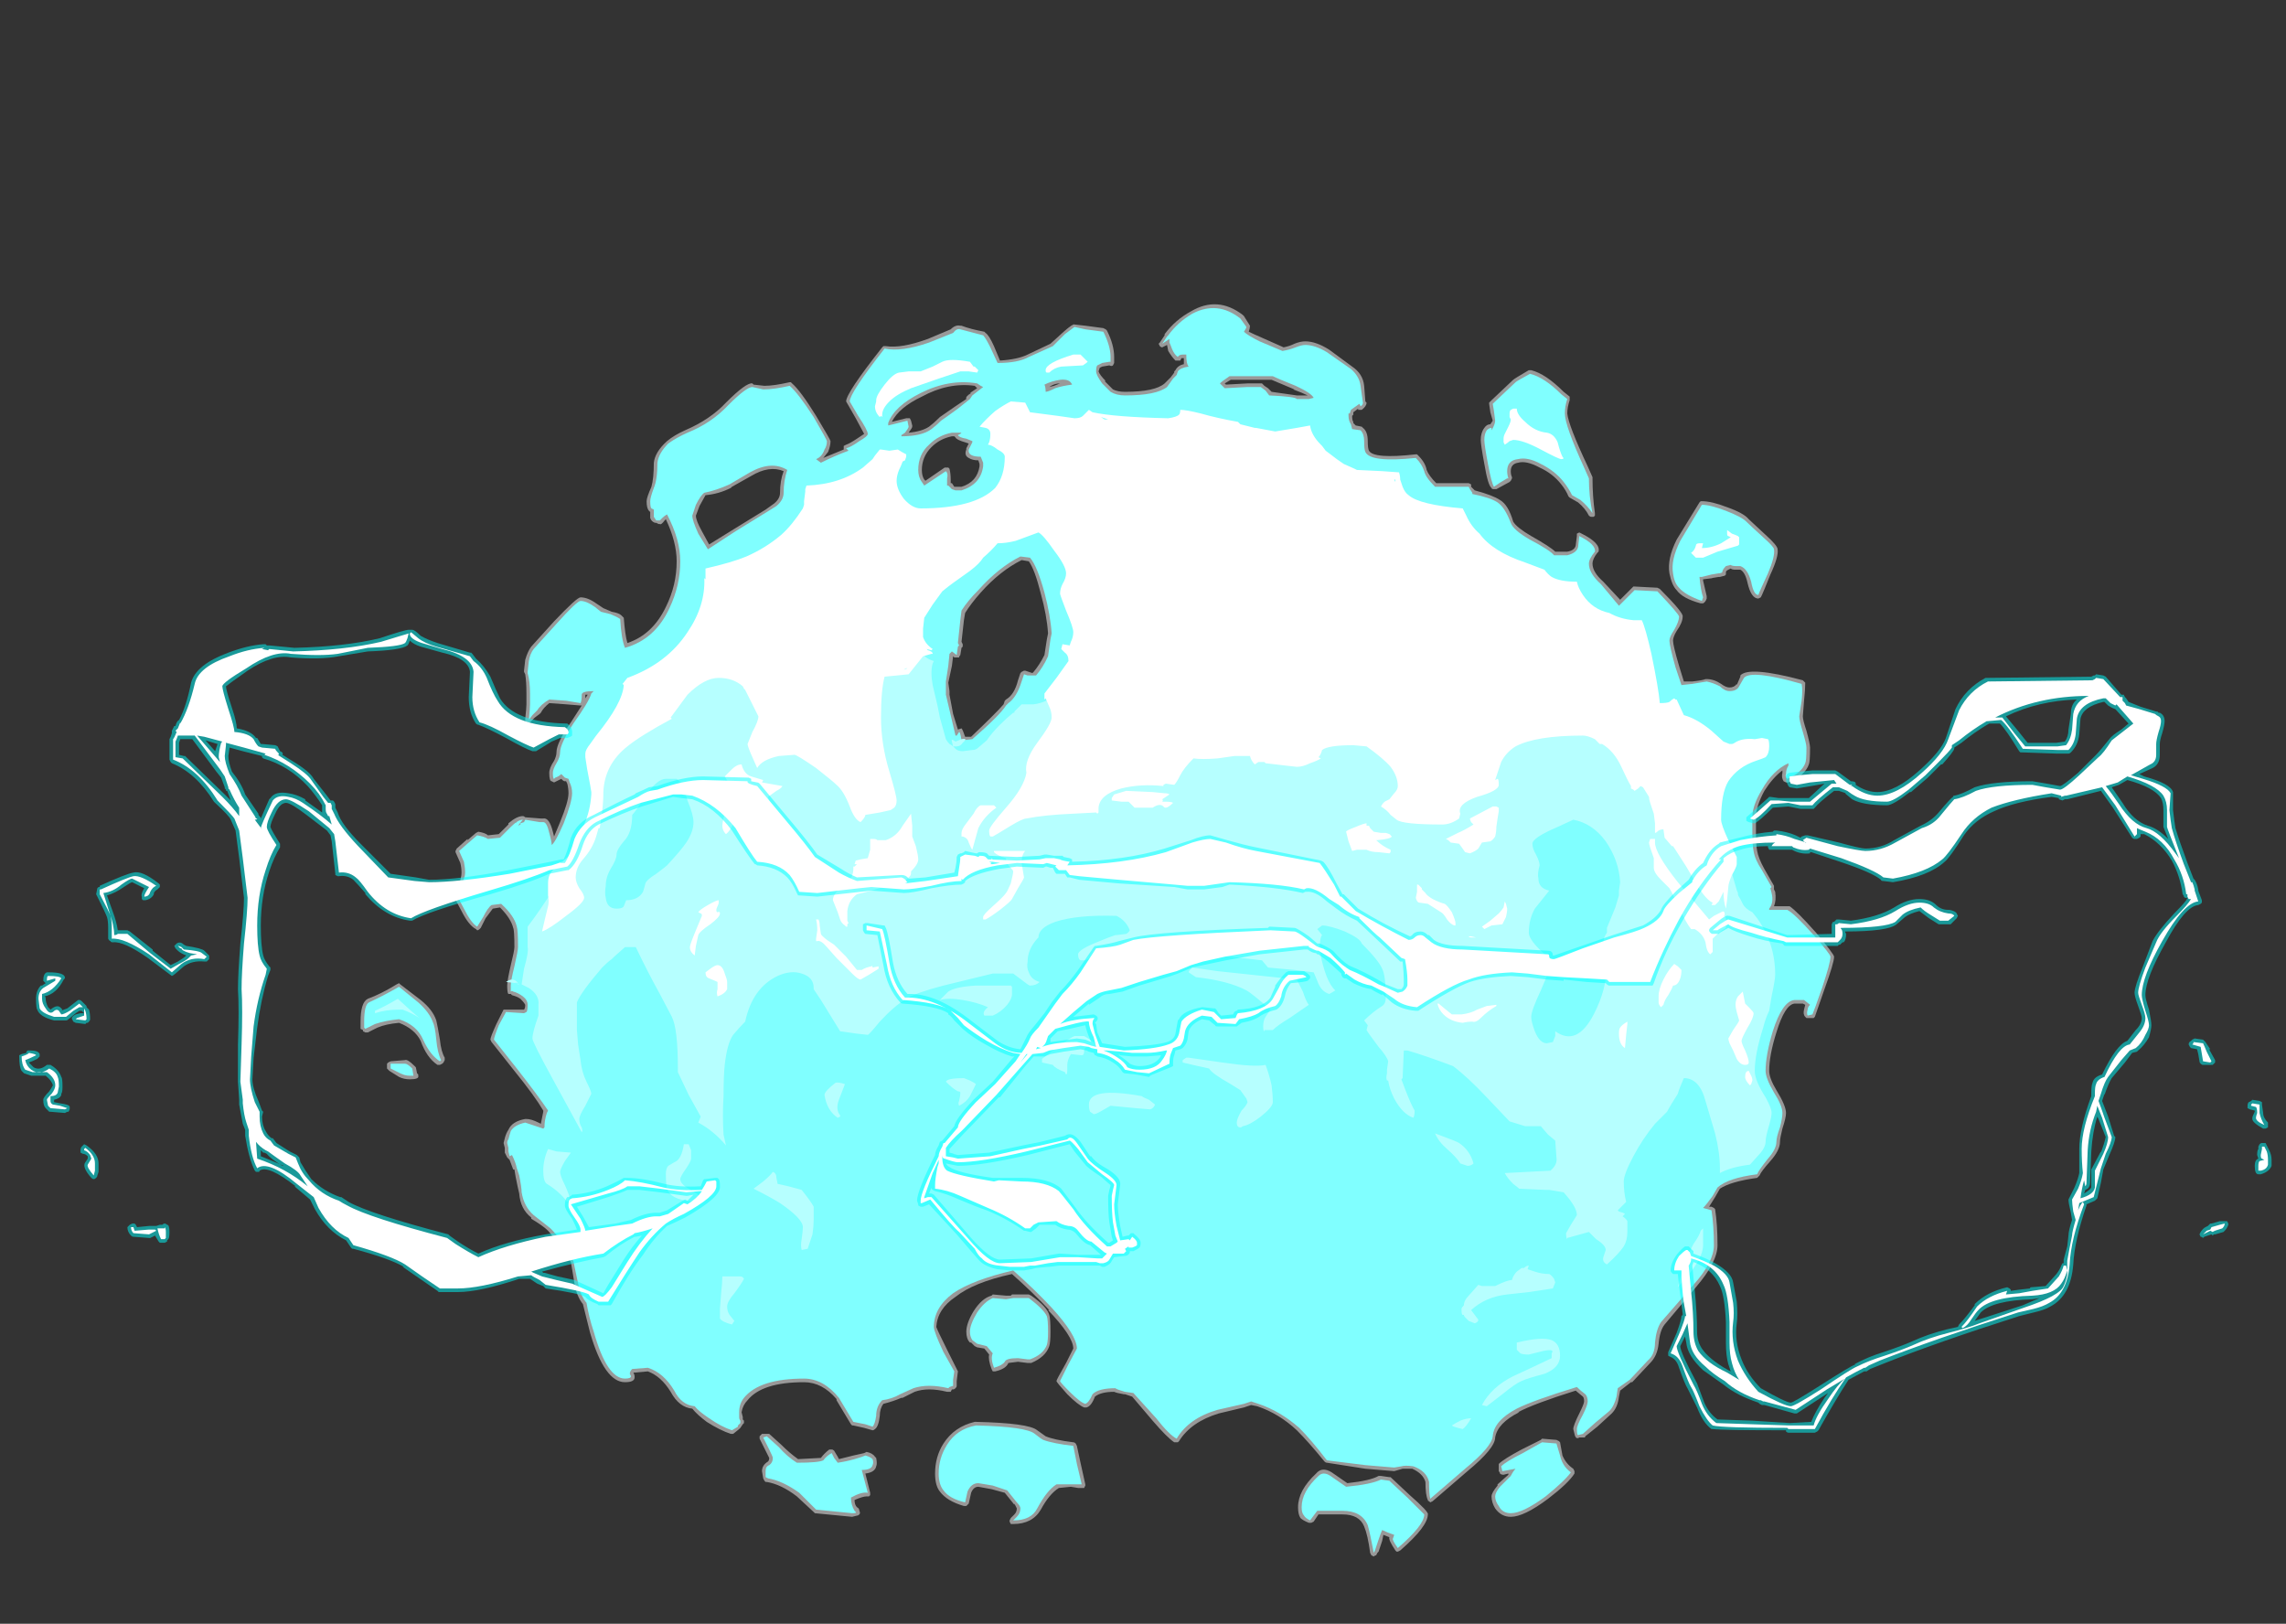 <?xml version="1.0" encoding="UTF-8" standalone="no"?>
<svg xmlns:ffdec="https://www.free-decompiler.com/flash" xmlns:xlink="http://www.w3.org/1999/xlink" ffdec:objectType="frame" height="472.85px" width="665.7px" xmlns="http://www.w3.org/2000/svg">
  <rect width="100%" height="100%" fill="#333333" stroke="none"/>
  <g transform="matrix(1.0, 0.0, 0.0, 1.0, 337.05, 458.85)">
    <use ffdec:characterId="1662" height="52.1" transform="matrix(7.0, 0.0, 0.0, 7.0, -331.45, -370.3)" width="93.7" xlink:href="#shape0"/>
  </g>
  <defs>
    <g id="shape0" transform="matrix(1.0, 0.0, 0.0, 1.0, 47.35, 52.9)">
      <path d="M24.6 -43.95 L25.3 -43.3 Q25.8 -42.85 25.8 -42.7 25.85 -42.4 25.5 -41.65 25.2 -40.9 25.15 -40.8 L25.1 -40.7 25.0 -40.65 Q24.7 -40.65 24.55 -41.3 24.45 -41.75 24.25 -41.85 L24.05 -41.85 Q23.9 -41.85 23.85 -41.9 L23.75 -41.85 Q23.65 -41.8 23.65 -41.75 L23.65 -41.65 23.6 -41.6 23.4 -41.55 23.35 -41.55 23.05 -41.5 23.1 -41.5 22.7 -41.45 22.7 -41.4 22.85 -40.75 22.85 -40.65 Q22.8 -40.5 22.7 -40.45 L22.6 -40.45 Q21.85 -40.65 21.6 -41.0 21.4 -41.2 21.3 -41.7 21.2 -42.3 21.6 -43.1 L22.55 -44.65 22.6 -44.7 22.65 -44.7 Q23.05 -44.7 23.7 -44.45 24.4 -44.2 24.6 -43.95 M24.25 -37.45 Q24.6 -37.85 26.85 -37.25 L26.95 -37.15 Q26.95 -36.85 26.9 -36.4 L26.85 -35.75 Q26.85 -35.6 27.0 -35.15 27.15 -34.6 27.15 -34.45 27.15 -33.85 27.1 -33.75 26.95 -33.3 26.25 -33.0 L26.15 -33.0 26.05 -33.05 Q25.95 -33.2 26.0 -33.4 L26.0 -33.5 Q25.6 -33.2 25.25 -32.65 24.9 -32.0 24.9 -31.55 L24.9 -30.85 Q24.9 -30.4 24.95 -30.15 25.0 -29.85 25.25 -29.4 L25.65 -28.7 25.65 -28.55 25.7 -28.45 Q25.75 -28.1 25.65 -27.85 L26.3 -27.85 Q26.6 -27.65 27.4 -26.75 28.15 -25.85 28.15 -25.75 28.15 -25.5 27.75 -24.4 L27.35 -23.25 27.3 -23.2 27.0 -23.2 26.95 -23.25 Q26.85 -23.35 26.9 -23.55 L26.95 -23.75 26.85 -23.8 26.5 -23.8 Q26.1 -23.75 25.75 -22.6 25.45 -21.65 25.45 -21.0 25.45 -20.7 25.75 -20.2 26.15 -19.55 26.15 -19.25 26.15 -19.05 26.0 -18.6 25.9 -18.2 25.9 -18.05 25.9 -17.7 25.5 -17.25 25.1 -16.8 25.05 -16.65 L24.95 -16.55 Q23.85 -16.4 23.4 -16.1 L23.2 -15.75 22.95 -15.35 23.05 -15.35 23.15 -15.3 23.2 -15.25 Q23.3 -14.6 23.3 -13.75 23.3 -13.05 22.4 -12.0 L21.1 -10.45 Q20.9 -10.2 20.85 -9.65 20.8 -9.15 20.5 -8.85 L19.75 -8.05 19.7 -8.05 19.25 -7.7 19.2 -7.45 Q19.15 -7.0 18.9 -6.75 L18.3 -6.2 17.8 -5.8 Q17.8 -5.75 17.75 -5.75 L17.55 -5.75 Q17.4 -5.65 17.35 -5.9 L17.3 -6.1 Q17.3 -6.25 17.55 -6.75 17.75 -7.15 17.75 -7.25 17.75 -7.4 17.7 -7.45 L17.4 -7.7 Q15.65 -7.15 15.0 -6.8 L15.05 -6.8 Q14.15 -6.35 14.05 -5.75 14.05 -5.3 12.9 -4.35 L11.45 -3.1 11.35 -3.05 11.3 -3.1 Q11.25 -3.1 11.25 -3.15 11.15 -3.35 11.15 -3.9 11.05 -4.25 10.6 -4.45 10.3 -4.45 10.2 -4.45 L9.85 -4.35 8.65 -4.45 7.05 -4.7 Q7.0 -4.7 6.95 -4.75 6.3 -5.55 5.8 -6.05 5.05 -6.75 4.15 -7.05 L3.9 -7.1 3.6 -7.0 2.55 -6.75 Q1.4 -6.4 0.9 -5.6 L0.85 -5.55 0.7 -5.55 Q0.4 -5.75 -0.2 -6.45 L-1.05 -7.45 -1.35 -7.55 -1.4 -7.55 Q-1.7 -7.6 -1.8 -7.65 -2.35 -7.65 -2.6 -7.45 -2.75 -7.05 -2.95 -7.0 L-3.05 -7.0 Q-3.3 -7.1 -3.75 -7.55 -4.2 -8.05 -4.2 -8.1 -4.2 -8.15 -3.8 -8.85 L-3.5 -9.45 Q-3.5 -9.95 -4.55 -11.05 L-4.5 -11.05 Q-5.15 -11.75 -6.05 -12.55 -7.65 -12.2 -8.4 -11.6 -9.15 -11.1 -9.2 -10.35 -9.15 -10.2 -8.75 -9.4 L-8.3 -8.5 -8.35 -8.1 -8.35 -7.9 Q-8.35 -7.85 -8.4 -7.8 -8.45 -7.75 -8.5 -7.75 L-8.55 -7.75 -8.6 -7.65 -8.75 -7.65 Q-9.55 -7.85 -10.1 -7.65 L-10.6 -7.4 -10.65 -7.4 Q-11.0 -7.25 -11.4 -7.15 -11.55 -6.95 -11.55 -6.65 -11.6 -6.2 -11.75 -6.1 -11.8 -6.05 -11.85 -6.05 L-12.2 -6.15 -12.65 -6.25 -12.7 -6.25 -12.75 -6.3 -13.35 -7.3 -13.35 -7.35 Q-13.95 -8.05 -14.7 -8.05 -16.45 -8.05 -17.05 -7.3 -17.25 -7.1 -17.3 -6.8 L-17.25 -6.6 -17.25 -6.5 -17.2 -6.45 -17.2 -6.35 -17.25 -6.3 -17.35 -6.15 -17.4 -6.1 -17.65 -5.9 -17.75 -5.9 Q-18.2 -6.05 -18.75 -6.4 -19.15 -6.7 -19.35 -6.95 -19.9 -7.0 -20.25 -7.65 -20.65 -8.3 -21.2 -8.5 L-21.75 -8.45 -21.8 -8.45 Q-21.75 -8.35 -21.75 -8.3 L-21.75 -8.25 Q-21.75 -8.05 -22.15 -8.05 -23.0 -8.05 -23.6 -10.1 -23.75 -10.7 -23.9 -11.3 -24.15 -11.6 -24.25 -12.15 L-24.4 -13.05 Q-24.9 -13.85 -25.35 -14.35 -25.55 -14.55 -26.05 -14.85 L-26.05 -14.9 Q-26.5 -15.25 -26.55 -15.9 -26.6 -16.1 -26.7 -16.6 L-26.75 -16.9 -26.8 -16.9 -26.95 -17.3 -27.05 -17.4 -27.15 -17.6 -27.15 -17.8 -27.2 -18.0 -27.15 -18.2 Q-27.1 -18.4 -27.0 -18.55 -26.85 -18.9 -26.3 -19.0 L-26.25 -19.0 Q-26.05 -19.0 -25.75 -18.85 L-25.65 -18.8 -25.55 -19.3 -25.55 -19.35 Q-25.9 -19.95 -26.75 -21.0 L-27.7 -22.2 -27.75 -22.3 Q-27.75 -22.4 -27.5 -22.95 L-27.2 -23.55 Q-27.15 -23.55 -27.1 -23.55 L-26.35 -23.55 Q-26.3 -23.6 -26.3 -23.75 -26.35 -23.85 -26.5 -24.0 -26.65 -24.1 -26.85 -24.15 L-26.9 -24.2 -27.0 -24.2 Q-27.05 -24.25 -27.05 -24.55 -27.05 -24.75 -26.9 -25.4 -26.75 -26.0 -26.75 -26.15 -26.75 -26.85 -26.8 -26.95 -26.9 -27.35 -27.35 -27.8 L-27.65 -27.75 -27.95 -27.35 -28.15 -26.95 -28.2 -26.9 Q-28.25 -26.85 -28.3 -26.85 L-28.35 -26.9 Q-28.65 -27.05 -28.95 -27.65 -29.25 -28.2 -29.25 -28.25 -29.25 -28.45 -29.05 -28.8 -28.95 -29.05 -28.95 -29.25 -28.95 -29.45 -29.0 -29.65 L-29.2 -30.1 -29.2 -30.15 -29.15 -30.25 -28.7 -30.65 -28.7 -30.6 -28.35 -30.9 -28.25 -30.95 Q-27.95 -30.9 -27.85 -30.8 L-27.4 -30.85 -27.0 -31.25 -27.0 -31.3 Q-26.65 -31.6 -26.4 -31.6 -26.35 -31.6 -26.3 -31.55 L-25.65 -31.5 -25.55 -31.5 Q-25.3 -31.55 -25.15 -30.95 L-25.1 -30.75 -24.85 -31.35 Q-24.5 -32.2 -24.5 -32.55 -24.5 -32.75 -24.55 -32.95 L-24.6 -33.05 -24.65 -33.05 Q-24.7 -33.05 -24.75 -33.1 L-24.8 -33.15 -25.1 -33.0 -25.2 -33.05 Q-25.3 -33.05 -25.3 -33.4 -25.3 -33.6 -25.1 -33.9 -25.0 -34.1 -25.0 -34.25 -25.0 -34.65 -24.4 -35.5 L-23.95 -36.2 -24.0 -36.2 -24.6 -36.25 -25.3 -36.3 Q-25.55 -36.1 -25.65 -35.9 L-25.7 -35.85 -25.9 -35.7 -26.1 -35.5 -26.2 -35.5 -26.3 -35.55 -26.3 -35.65 Q-26.25 -36.1 -26.25 -36.25 L-26.25 -36.7 Q-26.25 -37.2 -26.3 -37.5 L-26.35 -37.6 -26.35 -37.65 -26.3 -38.1 Q-26.2 -38.45 -26.05 -38.65 L-25.1 -39.7 Q-24.15 -40.7 -24.0 -40.7 -23.7 -40.7 -23.35 -40.45 L-23.05 -40.25 -22.7 -40.1 Q-22.4 -40.05 -22.3 -39.95 L-22.2 -39.85 Q-22.15 -39.15 -22.05 -38.8 -21.0 -39.15 -20.45 -40.3 -20.0 -41.2 -20.0 -42.2 -20.0 -43.0 -20.45 -43.95 L-20.5 -43.9 Q-20.65 -43.7 -20.7 -43.75 L-20.75 -43.75 -20.85 -43.8 -20.9 -43.8 Q-21.05 -43.85 -21.1 -44.0 L-21.1 -44.25 -21.15 -44.3 Q-21.25 -44.4 -21.25 -44.7 -21.25 -44.85 -21.05 -45.3 -20.95 -45.65 -20.95 -46.3 -20.9 -46.75 -20.4 -47.2 -20.1 -47.45 -19.65 -47.65 -18.6 -48.1 -17.95 -48.8 -17.1 -49.65 -16.85 -49.6 L-16.8 -49.55 -16.35 -49.5 Q-15.95 -49.5 -15.3 -49.65 L-15.25 -49.65 -15.2 -49.6 Q-14.85 -49.3 -14.2 -48.25 -13.6 -47.25 -13.6 -47.2 -13.6 -47.0 -13.7 -46.75 L-13.9 -46.5 -13.05 -46.85 -13.05 -47.0 -12.95 -47.05 Q-12.8 -47.1 -12.5 -47.3 L-12.2 -47.5 Q-12.25 -47.6 -12.55 -48.15 L-12.95 -48.85 Q-12.95 -49.2 -11.45 -51.1 L-11.4 -51.15 -11.3 -51.15 Q-10.65 -51.05 -9.55 -51.45 L-8.6 -51.85 Q-8.4 -52.05 -8.2 -52.0 L-8.15 -52.0 Q-7.75 -51.85 -7.2 -51.75 L-7.15 -51.7 Q-7.0 -51.6 -6.8 -51.15 L-6.55 -50.55 Q-5.8 -50.6 -5.4 -50.8 L-4.45 -51.25 -3.9 -51.75 Q-3.5 -52.1 -3.45 -52.05 L-3.0 -52.0 -2.25 -51.9 -2.15 -51.85 -2.1 -51.8 Q-1.8 -51.2 -1.8 -50.7 L-1.8 -50.45 -1.85 -50.35 Q-1.9 -50.3 -2.0 -50.35 L-2.3 -50.3 -2.4 -50.25 -2.45 -50.1 Q-2.4 -49.95 -2.15 -49.7 L-2.2 -49.7 -1.85 -49.35 Q-1.65 -49.25 -1.35 -49.25 -0.1 -49.25 0.3 -49.6 L0.55 -49.85 0.7 -50.05 0.7 -50.1 0.75 -50.15 Q0.85 -50.35 1.1 -50.4 1.1 -50.5 1.1 -50.65 L1.0 -50.65 0.95 -50.55 0.85 -50.55 Q0.8 -50.55 0.75 -50.55 0.6 -50.7 0.45 -50.95 L0.4 -51.2 0.2 -51.1 Q0.15 -51.1 0.1 -51.15 L0.05 -51.25 0.1 -51.3 0.3 -51.6 0.3 -51.65 Q0.75 -52.25 1.4 -52.6 2.5 -53.25 3.55 -52.45 L3.6 -52.4 3.85 -52.0 Q3.85 -51.9 3.8 -51.75 4.0 -51.65 4.35 -51.5 L5.25 -51.1 Q5.5 -51.15 5.7 -51.25 5.95 -51.35 6.15 -51.35 6.6 -51.35 7.15 -51.0 L8.1 -50.3 Q8.55 -50.0 8.6 -49.5 L8.65 -48.85 8.7 -48.8 Q8.7 -48.65 8.5 -48.5 L8.45 -48.5 Q8.4 -48.5 8.35 -48.5 L8.35 -48.55 8.15 -48.4 8.15 -48.3 8.1 -48.25 Q8.1 -48.05 8.15 -48.0 L8.15 -47.95 8.25 -47.85 8.5 -47.8 8.55 -47.75 Q8.75 -47.6 8.75 -47.2 8.75 -46.9 8.8 -46.8 9.0 -46.45 10.75 -46.65 L10.8 -46.65 10.85 -46.6 Q11.15 -46.3 11.2 -46.0 11.3 -45.75 11.6 -45.45 L12.95 -45.45 13.05 -45.4 13.05 -45.3 13.2 -45.15 Q13.95 -44.95 14.25 -44.75 14.6 -44.55 14.8 -43.85 14.95 -43.6 15.55 -43.25 16.35 -42.8 16.55 -42.6 L17.05 -42.6 Q17.35 -42.65 17.4 -42.85 L17.45 -43.25 17.45 -43.35 17.55 -43.4 17.65 -43.35 Q18.45 -42.95 18.35 -42.6 L18.3 -42.55 Q18.1 -42.3 18.1 -42.1 18.1 -41.75 18.55 -41.35 L19.25 -40.6 19.8 -41.15 19.85 -41.15 20.8 -41.1 20.9 -41.05 Q21.9 -40.05 21.85 -39.9 21.85 -39.65 21.6 -39.3 21.45 -39.05 21.45 -38.9 21.45 -38.7 21.7 -37.85 L21.9 -37.2 22.25 -37.2 Q22.7 -37.25 22.8 -37.3 L22.85 -37.3 Q23.15 -37.3 23.45 -37.1 23.65 -36.95 23.8 -36.95 24.0 -36.95 24.1 -37.1 L24.1 -37.05 24.25 -37.4 24.25 -37.45 M15.45 -50.15 L15.55 -50.15 Q16.15 -50.0 16.9 -49.25 L17.15 -49.05 17.15 -48.9 Q17.05 -48.6 17.05 -48.35 17.1 -47.85 17.9 -46.15 L18.1 -45.7 18.1 -45.65 Q18.1 -44.9 18.2 -44.2 L18.2 -44.1 18.15 -44.05 18.05 -44.05 Q18.0 -44.05 17.95 -44.1 17.8 -44.4 17.5 -44.65 L17.15 -44.85 17.1 -44.9 Q17.0 -45.15 16.8 -45.4 16.45 -45.85 15.9 -46.1 15.35 -46.4 15.0 -46.3 14.7 -46.25 14.7 -45.95 14.7 -45.8 14.75 -45.7 L14.75 -45.65 14.7 -45.55 14.65 -45.5 14.1 -45.2 14.0 -45.2 Q13.9 -45.2 13.9 -45.25 13.75 -45.35 13.6 -46.25 13.45 -47.05 13.45 -47.25 13.45 -47.55 13.6 -47.75 13.7 -47.9 13.85 -47.9 L13.95 -48.05 13.85 -48.4 13.8 -48.75 13.8 -48.8 13.9 -48.9 14.8 -49.75 Q14.85 -49.8 15.45 -50.15 M2.85 -49.55 L3.75 -49.6 4.35 -49.6 4.45 -49.5 4.6 -49.4 4.75 -49.25 5.8 -49.1 6.25 -49.1 Q6.05 -49.2 5.65 -49.35 L5.7 -49.35 Q5.0 -49.65 4.75 -49.75 L3.05 -49.75 2.8 -49.6 2.85 -49.55 M9.65 -4.1 L9.7 -4.1 10.5 -3.35 Q11.3 -2.65 11.25 -2.55 11.25 -2.05 10.1 -1.05 L10.0 -1.0 9.95 -1.0 9.9 -1.05 Q9.6 -1.5 9.65 -1.6 L9.4 -1.7 9.35 -1.45 9.2 -1.0 9.15 -0.95 9.1 -0.85 Q9.05 -0.85 9.0 -0.8 L8.9 -0.85 8.85 -0.95 Q8.75 -1.7 8.6 -2.05 8.4 -2.55 7.7 -2.55 L6.7 -2.55 6.5 -2.25 6.4 -2.2 6.3 -2.2 Q6.05 -2.3 5.95 -2.4 5.85 -2.55 5.85 -2.85 5.85 -3.55 6.6 -4.25 6.85 -4.55 7.25 -4.3 L7.9 -3.85 Q8.85 -3.95 9.2 -4.15 L9.3 -4.15 9.65 -4.1 M16.6 -5.65 L16.7 -5.6 16.75 -5.55 16.85 -5.0 Q17.0 -4.65 17.3 -4.45 L17.35 -4.35 17.35 -4.25 Q17.1 -3.85 16.25 -3.2 15.25 -2.45 14.7 -2.45 14.3 -2.45 14.05 -2.8 13.9 -3.05 13.9 -3.3 13.9 -3.45 14.15 -3.75 L14.15 -3.8 14.6 -4.2 14.6 -4.25 14.4 -4.2 Q14.3 -4.2 14.25 -4.25 14.25 -4.3 14.2 -4.35 L14.2 -4.65 Q14.4 -4.85 15.15 -5.25 L15.95 -5.65 16.0 -5.7 16.6 -5.65 M-4.05 -49.6 Q-4.3 -49.6 -4.5 -49.45 L-4.3 -49.5 -4.05 -49.6 M-7.6 -49.5 Q-8.7 -49.65 -9.8 -49.05 -10.75 -48.6 -11.05 -48.0 L-10.45 -48.15 -10.3 -48.15 -10.25 -48.05 -10.2 -47.85 -10.2 -47.8 Q-10.2 -47.75 -10.35 -47.55 -9.8 -47.6 -9.5 -47.8 -9.3 -47.95 -9.1 -48.15 L-9.05 -48.2 -8.4 -48.65 -7.95 -48.95 Q-8.0 -49.05 -7.75 -49.2 L-7.8 -49.2 -7.5 -49.4 -7.6 -49.5 M-8.45 -47.4 L-8.55 -47.4 Q-9.05 -47.3 -9.4 -46.95 -9.8 -46.55 -9.8 -46.0 -9.8 -45.75 -9.7 -45.6 L-9.65 -45.55 -8.85 -46.1 -8.7 -46.1 -8.65 -46.05 Q-8.6 -45.85 -8.6 -45.6 L-8.6 -45.45 -8.55 -45.45 -8.45 -45.3 -8.15 -45.3 Q-7.5 -45.5 -7.4 -46.15 L-7.4 -46.25 -7.45 -46.4 Q-7.7 -46.4 -7.85 -46.5 -8.05 -46.6 -7.95 -46.85 L-7.95 -46.9 -7.85 -47.1 -8.0 -47.15 Q-8.35 -47.25 -8.4 -47.35 L-8.45 -47.4 M-18.8 -44.95 L-19.05 -44.5 -19.2 -44.1 Q-19.2 -43.9 -18.95 -43.45 L-18.65 -42.9 -17.6 -43.55 -16.3 -44.35 -15.95 -44.6 Q-15.7 -44.8 -15.7 -45.05 -15.7 -45.55 -15.55 -45.95 -16.15 -46.2 -16.9 -45.75 L-17.7 -45.3 -17.75 -45.25 Q-18.25 -45.0 -18.8 -44.95 M-5.65 -42.25 Q-6.55 -41.8 -7.35 -40.9 -7.75 -40.45 -8.0 -40.05 L-8.05 -39.75 -8.15 -38.85 -8.1 -38.75 -8.1 -38.65 -8.15 -38.6 -8.2 -38.3 Q-8.25 -38.25 -8.25 -38.2 -8.3 -38.2 -8.35 -38.2 L-8.45 -38.2 -8.5 -38.25 -8.55 -37.85 -8.7 -37.15 -8.65 -36.8 -8.65 -36.65 -8.5 -35.85 -8.3 -35.2 -8.15 -35.25 Q-8.1 -35.2 -8.0 -34.9 L-7.75 -34.9 Q-6.7 -35.9 -6.4 -36.25 L-6.35 -36.4 -6.3 -36.45 Q-5.95 -36.65 -5.8 -37.25 L-5.7 -37.55 -5.65 -37.6 -5.55 -37.65 -5.5 -37.65 -5.2 -37.55 -5.15 -37.6 Q-4.9 -37.9 -4.7 -38.3 L-4.6 -38.95 -4.55 -39.2 Q-4.6 -39.95 -4.85 -40.85 -5.1 -41.85 -5.35 -42.2 L-5.65 -42.25 M-6.2 -34.65 L-6.25 -34.55 Q-6.3 -34.55 -6.25 -34.55 L-6.3 -34.45 -6.2 -34.4 -6.2 -34.45 -6.15 -34.5 -6.2 -34.65 M-23.8 -36.65 L-23.8 -36.5 -23.7 -36.65 -23.8 -36.65 M-26.6 -31.35 L-26.7 -31.35 -26.65 -31.3 -26.6 -31.35 M-32.85 -24.0 Q-32.3 -24.2 -31.65 -24.6 L-31.55 -24.65 -31.5 -24.6 -30.65 -23.95 Q-30.15 -23.55 -30.0 -23.1 -29.95 -22.9 -29.85 -22.3 -29.8 -21.8 -29.65 -21.55 L-29.65 -21.45 -29.7 -21.35 -29.75 -21.3 -29.85 -21.25 -29.95 -21.25 Q-30.4 -21.55 -30.65 -22.25 -30.9 -22.75 -31.55 -23.0 -32.1 -22.95 -32.45 -22.8 L-32.85 -22.6 -32.95 -22.6 -33.05 -22.65 -33.05 -22.7 -33.15 -22.75 -33.15 -23.05 Q-33.15 -23.85 -32.85 -24.0 M-31.9 -21.4 L-31.3 -21.45 Q-31.2 -21.5 -30.9 -21.2 L-30.85 -21.15 -30.8 -20.9 -30.75 -20.85 -30.75 -20.8 Q-30.7 -20.65 -31.1 -20.65 -31.35 -20.65 -31.55 -20.75 L-31.95 -21.0 -32.05 -21.1 -32.05 -21.3 -32.0 -21.35 -31.9 -21.4 M-13.55 -5.25 Q-13.5 -5.25 -13.45 -5.2 L-13.3 -4.95 -13.25 -4.85 -12.65 -5.0 -12.2 -5.1 -12.1 -5.15 Q-11.85 -5.1 -11.75 -4.95 L-11.7 -4.9 Q-11.65 -4.65 -11.7 -4.55 -11.75 -4.3 -12.15 -4.25 L-11.95 -3.45 -11.95 -3.35 -12.0 -3.3 -12.1 -3.3 Q-12.25 -3.3 -12.6 -3.15 -12.6 -2.95 -12.5 -2.85 -12.4 -2.8 -12.4 -2.7 -12.35 -2.6 -12.4 -2.55 -12.45 -2.5 -12.5 -2.5 L-12.7 -2.45 -14.25 -2.6 -14.3 -2.65 -15.0 -3.3 Q-15.65 -3.8 -16.25 -3.9 L-16.3 -3.9 -16.35 -3.95 -16.4 -4.05 -16.45 -4.35 Q-16.45 -4.6 -16.2 -4.75 -16.15 -4.8 -16.15 -4.9 L-16.55 -5.7 -16.55 -5.8 -16.45 -5.9 -16.15 -5.9 -15.65 -5.45 Q-15.3 -5.1 -14.95 -4.85 L-14.0 -4.9 Q-13.85 -5.1 -13.65 -5.25 L-13.55 -5.25 M-5.25 -11.65 Q-4.6 -11.2 -4.5 -10.85 -4.45 -10.7 -4.45 -10.15 -4.45 -9.7 -4.5 -9.55 -4.65 -9.1 -5.25 -8.85 L-5.4 -8.85 -5.8 -8.9 -6.2 -8.85 Q-6.3 -8.6 -6.75 -8.5 L-6.85 -8.5 -6.9 -8.6 Q-7.05 -9.0 -7.0 -9.2 L-7.2 -9.45 -7.5 -9.5 -7.6 -9.55 -7.75 -9.7 -7.8 -9.7 Q-7.95 -9.85 -7.95 -10.15 -7.95 -10.5 -7.65 -11.0 -7.3 -11.55 -6.9 -11.65 L-6.85 -11.7 -6.3 -11.65 -6.1 -11.65 -6.05 -11.7 -5.35 -11.7 -5.25 -11.65 M-6.9 -3.6 L-7.45 -3.7 Q-7.65 -3.7 -7.75 -3.45 L-7.85 -3.0 Q-7.9 -2.95 -7.95 -2.9 L-8.05 -2.9 Q-8.75 -3.1 -9.05 -3.5 -9.25 -3.75 -9.25 -4.25 -9.25 -4.95 -8.9 -5.5 -8.45 -6.2 -7.6 -6.4 L-7.55 -6.4 Q-5.35 -6.35 -5.0 -6.05 L-4.65 -5.8 Q-4.3 -5.65 -3.5 -5.55 -3.45 -5.55 -3.4 -5.5 L-3.35 -5.4 -3.2 -4.7 -3.0 -3.8 -3.0 -3.75 -3.05 -3.65 -3.3 -3.65 -3.6 -3.7 -4.1 -3.65 Q-4.5 -3.4 -4.85 -2.75 -5.2 -2.15 -6.0 -2.15 L-6.1 -2.15 -6.15 -2.25 -6.15 -2.3 -6.1 -2.4 -5.95 -2.55 Q-5.85 -2.65 -5.85 -2.8 L-5.95 -3.0 -5.95 -2.95 -6.35 -3.45 -6.9 -3.6" fill="#ffffff" fill-opacity="0.502" fill-rule="evenodd" stroke="none"/>
      <path d="M25.65 -42.7 Q25.7 -42.4 25.4 -41.7 25.05 -40.95 25.0 -40.8 24.8 -40.8 24.7 -41.35 24.55 -41.9 24.25 -42.0 L24.1 -42.0 Q23.9 -42.0 23.85 -42.05 L23.65 -42.0 Q23.5 -41.85 23.5 -41.75 23.45 -41.7 23.35 -41.7 L23.05 -41.65 22.65 -41.55 22.55 -41.55 Q22.6 -41.0 22.7 -40.7 L22.65 -40.55 Q21.95 -40.8 21.7 -41.1 21.5 -41.3 21.45 -41.7 21.35 -42.25 21.75 -43.05 L22.65 -44.55 Q23.0 -44.55 23.65 -44.3 24.3 -44.05 24.5 -43.85 24.65 -43.7 25.2 -43.2 25.65 -42.8 25.65 -42.7 M24.2 -37.0 L24.4 -37.35 Q24.7 -37.7 26.8 -37.1 26.85 -36.85 26.8 -36.4 L26.7 -35.75 Q26.7 -35.6 26.85 -35.1 27.0 -34.6 27.0 -34.45 27.0 -33.9 26.95 -33.8 26.8 -33.4 26.2 -33.15 26.1 -33.25 26.15 -33.35 26.15 -33.55 26.25 -33.7 L26.25 -33.8 Q25.6 -33.5 25.15 -32.7 24.75 -32.05 24.75 -31.55 L24.75 -30.85 Q24.75 -30.4 24.8 -30.15 24.85 -29.8 25.15 -29.35 L25.55 -28.65 25.5 -28.6 25.55 -28.4 Q25.65 -28.0 25.45 -27.75 L25.45 -27.7 26.2 -27.7 Q26.5 -27.55 27.3 -26.65 28.0 -25.85 28.0 -25.75 28.0 -25.5 27.65 -24.45 27.3 -23.45 27.25 -23.35 L27.05 -23.3 Q27.0 -23.4 27.05 -23.55 27.05 -23.65 27.15 -23.75 L26.9 -23.95 26.5 -23.95 Q26.0 -23.9 25.6 -22.65 25.3 -21.65 25.3 -21.0 25.3 -20.7 25.65 -20.1 26.0 -19.55 26.0 -19.25 26.0 -19.05 25.9 -18.65 25.75 -18.25 25.75 -18.05 25.75 -17.75 25.4 -17.35 25.0 -16.85 24.95 -16.7 23.75 -16.55 23.3 -16.15 L23.1 -15.8 Q22.85 -15.45 22.7 -15.3 L23.05 -15.2 Q23.15 -14.55 23.15 -13.75 23.15 -13.05 22.3 -12.1 L20.95 -10.55 Q20.75 -10.25 20.7 -9.7 20.7 -9.2 20.4 -8.95 L19.65 -8.15 19.15 -7.8 19.1 -7.45 Q19.0 -7.05 18.8 -6.85 L18.2 -6.35 17.7 -5.9 17.5 -5.85 Q17.45 -5.85 17.45 -6.1 17.45 -6.25 17.7 -6.7 17.9 -7.1 17.9 -7.25 17.9 -7.45 17.8 -7.55 17.6 -7.7 17.45 -7.85 15.65 -7.3 14.95 -6.95 14.0 -6.45 13.95 -5.8 13.9 -5.35 12.8 -4.45 L11.35 -3.2 Q11.3 -3.4 11.3 -3.9 11.2 -4.35 10.65 -4.55 10.3 -4.6 10.15 -4.55 L9.85 -4.5 8.65 -4.6 7.05 -4.8 Q6.4 -5.65 5.9 -6.15 5.1 -6.85 4.2 -7.15 L3.9 -7.25 3.6 -7.15 2.5 -6.9 Q1.3 -6.55 0.8 -5.7 0.5 -5.85 -0.05 -6.55 L-1.0 -7.6 -1.35 -7.65 Q-1.7 -7.75 -1.75 -7.8 -2.45 -7.8 -2.7 -7.55 -2.85 -7.2 -3.0 -7.15 -3.2 -7.2 -3.65 -7.65 -4.05 -8.05 -4.05 -8.1 L-3.7 -8.8 -3.35 -9.45 Q-3.35 -10.0 -4.4 -11.15 -5.1 -11.9 -6.0 -12.7 -7.7 -12.3 -8.5 -11.75 -9.3 -11.15 -9.3 -10.35 -9.3 -10.15 -8.9 -9.3 L-8.45 -8.5 -8.5 -8.15 -8.5 -7.9 -8.65 -7.85 -8.7 -7.8 Q-9.55 -8.0 -10.15 -7.8 L-10.7 -7.55 Q-11.05 -7.35 -11.45 -7.3 -11.7 -7.05 -11.7 -6.65 -11.75 -6.3 -11.85 -6.2 L-12.15 -6.3 -12.65 -6.4 -13.25 -7.4 Q-13.9 -8.2 -14.7 -8.2 -16.55 -8.2 -17.2 -7.4 -17.4 -7.15 -17.4 -6.8 L-17.4 -6.6 Q-17.4 -6.5 -17.35 -6.45 L-17.35 -6.35 Q-17.4 -6.3 -17.45 -6.25 L-17.45 -6.2 -17.7 -6.05 Q-18.15 -6.2 -18.65 -6.55 -19.1 -6.85 -19.25 -7.05 -19.8 -7.1 -20.1 -7.7 -20.55 -8.45 -21.2 -8.65 L-21.85 -8.6 Q-21.95 -8.5 -21.95 -8.4 L-21.9 -8.3 Q-21.9 -8.2 -22.15 -8.2 -22.9 -8.2 -23.45 -10.15 -23.65 -10.75 -23.75 -11.35 -24.0 -11.65 -24.1 -12.15 L-24.3 -13.1 Q-24.75 -13.95 -25.25 -14.45 L-25.95 -15.0 Q-26.35 -15.35 -26.45 -15.95 -26.45 -16.15 -26.55 -16.65 L-26.65 -16.95 Q-26.7 -17.2 -26.85 -17.5 L-26.95 -17.45 -27.0 -17.65 -27.0 -17.8 -27.05 -18.0 Q-27.05 -18.1 -27.0 -18.15 -26.95 -18.35 -26.9 -18.5 -26.75 -18.75 -26.3 -18.85 L-25.55 -18.6 -25.5 -18.65 Q-25.5 -18.95 -25.4 -19.25 L-25.35 -19.35 Q-25.75 -19.95 -26.65 -21.1 L-27.6 -22.3 Q-27.6 -22.4 -27.4 -22.9 L-27.1 -23.45 -26.35 -23.4 -26.25 -23.45 Q-26.2 -23.5 -26.2 -23.75 -26.2 -23.95 -26.4 -24.1 -26.6 -24.25 -26.8 -24.3 -26.85 -24.35 -26.9 -24.3 L-26.9 -24.55 Q-26.9 -24.75 -26.75 -25.35 -26.6 -26.0 -26.6 -26.15 -26.6 -26.85 -26.65 -27.0 -26.75 -27.45 -27.3 -27.95 L-27.7 -27.9 Q-27.85 -27.8 -28.05 -27.4 L-28.3 -27.0 Q-28.55 -27.15 -28.85 -27.75 -29.1 -28.2 -29.1 -28.25 -29.1 -28.45 -28.95 -28.75 -28.8 -29.05 -28.8 -29.25 -28.8 -29.45 -28.85 -29.7 L-29.05 -30.15 -28.65 -30.5 -28.3 -30.8 Q-28.0 -30.75 -27.85 -30.65 L-27.35 -30.7 -26.9 -31.15 Q-26.6 -31.45 -26.4 -31.45 L-26.6 -31.2 -26.5 -31.25 -26.5 -31.3 -26.35 -31.35 -26.3 -31.45 -25.7 -31.35 -25.55 -31.35 Q-25.4 -31.35 -25.3 -30.9 -25.2 -30.55 -25.2 -30.4 -25.05 -30.5 -24.7 -31.3 -24.35 -32.2 -24.35 -32.55 -24.35 -32.8 -24.45 -33.0 L-24.5 -33.15 -24.65 -33.2 -24.8 -33.35 Q-24.9 -33.25 -25.05 -33.2 L-25.1 -33.15 Q-25.15 -33.15 -25.15 -33.4 -25.15 -33.55 -25.0 -33.8 -24.85 -34.05 -24.85 -34.25 -24.85 -34.6 -24.3 -35.45 -23.65 -36.35 -23.55 -36.7 L-23.45 -36.8 Q-23.95 -36.8 -23.95 -36.65 -23.95 -36.4 -24.0 -36.3 L-24.6 -36.4 -25.3 -36.45 Q-25.65 -36.25 -25.8 -36.0 L-26.0 -35.8 -26.15 -35.6 Q-26.1 -36.1 -26.1 -36.25 L-26.1 -36.7 Q-26.1 -37.2 -26.2 -37.55 L-26.2 -37.6 -26.15 -38.05 Q-26.1 -38.35 -25.95 -38.55 L-25.0 -39.6 Q-24.15 -40.55 -24.0 -40.55 -23.75 -40.55 -23.4 -40.3 L-23.15 -40.1 -22.75 -40.0 Q-22.5 -39.9 -22.35 -39.8 -22.3 -38.95 -22.15 -38.6 -20.9 -38.95 -20.3 -40.25 -19.85 -41.2 -19.85 -42.2 -19.85 -43.1 -20.4 -44.15 -20.5 -44.1 -20.6 -44.0 L-20.7 -43.9 -20.85 -43.9 -20.95 -44.05 -20.95 -44.35 -21.05 -44.4 Q-21.1 -44.45 -21.1 -44.7 -21.1 -44.85 -20.95 -45.25 -20.8 -45.6 -20.8 -46.3 -20.75 -46.7 -20.35 -47.1 -20.0 -47.35 -19.55 -47.55 -18.55 -47.95 -17.85 -48.7 -17.1 -49.45 -16.85 -49.45 L-16.4 -49.35 Q-15.95 -49.35 -15.3 -49.5 -14.95 -49.2 -14.3 -48.2 -13.75 -47.25 -13.75 -47.2 -13.75 -47.0 -13.85 -46.85 -13.95 -46.55 -14.2 -46.45 L-14.0 -46.3 Q-13.4 -46.6 -12.85 -46.8 L-12.95 -46.9 Q-12.75 -46.95 -12.4 -47.2 -12.05 -47.4 -12.05 -47.5 -12.05 -47.65 -12.45 -48.25 L-12.8 -48.85 Q-12.8 -49.2 -11.35 -51.05 -10.65 -50.9 -9.5 -51.3 L-8.5 -51.7 Q-8.35 -51.9 -8.2 -51.85 L-7.25 -51.6 Q-7.15 -51.5 -6.95 -51.1 L-6.65 -50.45 Q-5.8 -50.45 -5.35 -50.7 L-4.35 -51.15 -3.85 -51.65 -3.45 -51.95 -3.0 -51.85 -2.25 -51.75 Q-1.95 -51.15 -1.95 -50.7 L-1.95 -50.5 -2.0 -50.5 -2.3 -50.45 -2.5 -50.35 Q-2.55 -50.3 -2.55 -50.1 -2.55 -49.95 -2.3 -49.6 L-1.95 -49.25 Q-1.7 -49.1 -1.35 -49.1 -0.05 -49.1 0.4 -49.45 L0.65 -49.8 0.8 -49.95 0.85 -50.1 Q0.95 -50.25 1.3 -50.3 1.2 -50.4 1.2 -50.8 L1.05 -50.8 Q0.9 -50.8 0.85 -50.7 0.7 -50.8 0.6 -51.05 0.55 -51.2 0.5 -51.3 L0.5 -51.45 0.2 -51.25 0.4 -51.55 0.45 -51.6 Q0.85 -52.15 1.45 -52.5 2.5 -53.05 3.45 -52.3 L3.7 -51.95 Q3.7 -51.9 3.6 -51.75 3.75 -51.6 4.25 -51.35 L5.2 -50.95 Q5.5 -51.0 5.75 -51.1 6.0 -51.2 6.15 -51.2 6.55 -51.2 7.05 -50.9 L8.05 -50.2 Q8.4 -49.9 8.45 -49.5 L8.55 -48.8 Q8.55 -48.7 8.45 -48.65 L8.4 -48.75 8.05 -48.5 8.0 -48.35 7.95 -48.35 7.95 -48.25 Q7.95 -48.05 8.05 -47.9 L8.1 -47.7 8.45 -47.65 Q8.6 -47.5 8.6 -47.2 8.6 -46.85 8.65 -46.75 8.85 -46.3 10.75 -46.5 11.0 -46.25 11.1 -45.95 11.15 -45.7 11.55 -45.3 L12.95 -45.3 13.0 -45.2 13.1 -45.05 13.1 -45.0 Q13.85 -44.85 14.15 -44.65 14.45 -44.45 14.7 -43.8 14.8 -43.5 15.5 -43.1 16.35 -42.65 16.5 -42.45 L17.05 -42.45 Q17.45 -42.55 17.5 -42.8 L17.55 -43.25 Q18.25 -42.9 18.2 -42.6 17.95 -42.3 17.95 -42.1 17.95 -41.7 18.45 -41.25 L19.2 -40.35 19.85 -41.0 20.8 -40.95 Q21.7 -40.0 21.7 -39.9 21.7 -39.7 21.5 -39.35 21.3 -39.05 21.3 -38.9 21.3 -38.7 21.55 -37.8 L21.8 -37.05 22.25 -37.1 22.85 -37.2 Q23.1 -37.15 23.4 -37.0 23.6 -36.8 23.8 -36.8 24.1 -36.8 24.2 -37.0 M14.9 -49.65 Q14.95 -49.7 15.5 -50.0 16.1 -49.85 16.8 -49.15 L17.05 -48.95 Q16.95 -48.65 16.95 -48.35 16.95 -47.85 17.75 -46.1 L17.95 -45.65 Q17.95 -44.9 18.1 -44.2 17.9 -44.5 17.6 -44.75 L17.25 -44.95 Q17.1 -45.25 16.9 -45.5 16.55 -45.95 15.95 -46.25 15.4 -46.55 15.0 -46.45 14.55 -46.4 14.55 -45.95 14.55 -45.8 14.6 -45.65 L14.55 -45.65 Q14.2 -45.45 14.0 -45.3 13.9 -45.45 13.75 -46.25 13.6 -47.05 13.6 -47.25 13.6 -47.5 13.7 -47.65 13.8 -47.75 13.9 -47.75 L13.9 -47.65 Q14.05 -47.9 14.05 -48.05 L14.0 -48.45 13.95 -48.75 14.0 -48.8 14.9 -49.65 M3.0 -49.9 Q2.7 -49.7 2.6 -49.6 L2.8 -49.4 3.75 -49.45 4.3 -49.45 4.5 -49.3 4.65 -49.1 Q5.75 -49.05 5.8 -48.95 L6.3 -48.95 6.5 -49.0 Q6.4 -49.2 5.75 -49.5 5.0 -49.8 4.8 -49.9 L3.0 -49.9 M9.65 -3.95 L10.4 -3.25 11.1 -2.55 Q11.1 -2.1 10.0 -1.15 9.75 -1.5 9.8 -1.55 L9.85 -1.7 Q9.55 -1.8 9.35 -1.9 9.3 -1.8 9.2 -1.5 L9.05 -1.05 9.0 -0.95 Q8.85 -1.75 8.75 -2.1 8.5 -2.7 7.7 -2.7 L6.65 -2.7 6.35 -2.3 Q6.15 -2.4 6.1 -2.5 6.0 -2.6 6.0 -2.85 6.0 -3.5 6.7 -4.15 6.9 -4.35 7.2 -4.15 L7.85 -3.7 Q8.9 -3.8 9.3 -4.0 L9.65 -3.95 M16.6 -5.5 L16.75 -5.0 Q16.85 -4.55 17.2 -4.3 16.95 -3.95 16.15 -3.3 15.2 -2.6 14.7 -2.6 14.35 -2.6 14.2 -2.9 14.05 -3.1 14.05 -3.3 14.05 -3.45 14.25 -3.7 L14.7 -4.15 Q14.8 -4.35 14.9 -4.45 L14.35 -4.35 14.3 -4.55 Q14.5 -4.75 15.2 -5.1 L16.0 -5.55 16.6 -5.5 M-4.05 -49.75 Q-4.4 -49.7 -4.7 -49.55 -4.65 -49.45 -4.65 -49.25 -4.55 -49.25 -4.25 -49.4 -3.95 -49.5 -3.55 -49.55 -3.65 -49.8 -4.05 -49.75 M-7.35 -49.5 L-7.5 -49.6 Q-8.65 -49.8 -9.85 -49.2 -10.95 -48.65 -11.2 -47.95 L-11.2 -47.85 -10.4 -48.05 -10.35 -47.8 Q-10.35 -47.75 -10.5 -47.55 L-10.65 -47.45 -10.65 -47.4 Q-9.8 -47.4 -9.4 -47.7 -9.2 -47.85 -9.0 -48.05 -8.85 -48.15 -8.3 -48.55 L-7.8 -48.95 -7.7 -49.1 -7.25 -49.45 -7.35 -49.5 M-7.7 -47.2 L-7.95 -47.3 Q-8.25 -47.35 -8.3 -47.45 L-8.2 -47.5 -8.15 -47.55 -8.55 -47.55 Q-9.1 -47.45 -9.5 -47.05 -9.95 -46.65 -9.95 -46.0 -9.95 -45.7 -9.8 -45.5 L-9.7 -45.35 -8.8 -45.95 Q-8.7 -45.85 -8.75 -45.65 L-8.75 -45.35 -8.7 -45.35 -8.55 -45.2 -8.4 -45.15 -8.15 -45.15 Q-7.35 -45.4 -7.25 -46.15 L-7.25 -46.3 -7.35 -46.55 Q-7.9 -46.55 -7.85 -46.85 -7.8 -46.95 -7.7 -47.15 L-7.7 -47.2 M-19.2 -44.55 L-19.35 -44.1 Q-19.35 -43.9 -19.1 -43.35 L-18.7 -42.7 -17.55 -43.45 -16.25 -44.25 -15.85 -44.5 Q-15.55 -44.75 -15.55 -45.05 -15.55 -45.55 -15.4 -46.0 -16.05 -46.4 -16.95 -45.9 L-17.8 -45.4 Q-18.35 -45.15 -18.85 -45.05 -19.0 -44.95 -19.2 -44.55 M-5.3 -42.35 L-5.7 -42.4 Q-6.6 -41.95 -7.45 -41.0 -7.9 -40.55 -8.15 -40.15 L-8.2 -39.75 -8.3 -38.8 -8.25 -38.7 -8.3 -38.65 -8.35 -38.3 -8.55 -38.45 -8.65 -38.35 -8.7 -37.85 -8.8 -37.2 -8.8 -36.65 -8.4 -34.95 -8.35 -34.95 -8.25 -35.1 Q-8.2 -35.1 -8.15 -34.75 L-7.7 -34.8 Q-6.55 -35.8 -6.3 -36.2 L-6.2 -36.3 Q-5.85 -36.55 -5.65 -37.2 L-5.55 -37.5 -5.4 -37.45 -5.05 -37.45 Q-4.75 -37.8 -4.55 -38.25 L-4.45 -38.95 -4.4 -39.2 Q-4.45 -39.95 -4.7 -40.9 -5.0 -42.0 -5.3 -42.35 M-6.2 -34.55 L-6.25 -34.55 Q-6.35 -34.55 -6.2 -34.55 M-32.95 -22.75 L-33.0 -22.8 -33.0 -23.05 Q-33.0 -23.75 -32.8 -23.85 -32.25 -24.1 -31.55 -24.5 L-30.75 -23.85 Q-30.3 -23.45 -30.15 -23.05 -30.05 -22.85 -30.0 -22.3 -29.95 -21.75 -29.8 -21.45 L-29.85 -21.4 Q-30.25 -21.65 -30.55 -22.3 -30.8 -22.9 -31.55 -23.15 -32.1 -23.1 -32.55 -22.95 L-32.95 -22.75 M-31.3 -21.3 Q-31.2 -21.3 -31.0 -21.1 L-30.95 -20.8 -31.1 -20.8 Q-31.3 -20.8 -31.5 -20.9 L-31.9 -21.1 -31.9 -21.3 -31.3 -21.3 M-17.65 -6.5 L-17.65 -6.5 M-13.3 -4.7 Q-12.95 -4.75 -12.6 -4.85 -12.25 -4.95 -12.15 -5.0 -11.95 -4.95 -11.85 -4.85 -11.8 -4.7 -11.85 -4.6 -11.9 -4.4 -12.3 -4.4 L-12.05 -3.45 Q-12.3 -3.5 -12.75 -3.25 -12.75 -2.95 -12.6 -2.7 L-12.55 -2.65 Q-12.5 -2.6 -12.7 -2.6 L-14.2 -2.75 -14.9 -3.45 Q-15.6 -3.95 -16.2 -4.05 L-16.3 -4.1 -16.3 -4.35 Q-16.3 -4.55 -16.15 -4.6 -16.0 -4.7 -16.0 -4.9 -16.0 -4.95 -16.15 -5.25 L-16.4 -5.75 -16.25 -5.8 -15.75 -5.35 Q-15.4 -4.95 -15.0 -4.7 -14.1 -4.7 -13.9 -4.8 -13.75 -5.0 -13.55 -5.1 L-13.45 -4.9 -13.3 -4.7 M-4.6 -10.8 Q-4.55 -10.65 -4.55 -10.15 -4.55 -9.75 -4.6 -9.6 -4.75 -9.2 -5.3 -9.0 L-5.4 -9.0 -5.8 -9.05 Q-6.3 -9.05 -6.35 -8.9 -6.45 -8.75 -6.8 -8.65 -6.95 -9.05 -6.85 -9.25 L-7.1 -9.55 -7.5 -9.65 -7.7 -9.8 Q-7.8 -9.95 -7.8 -10.15 -7.8 -10.45 -7.5 -10.95 -7.2 -11.4 -6.85 -11.55 L-6.3 -11.5 -6.0 -11.55 -5.35 -11.55 Q-4.75 -11.1 -4.6 -10.8 M-6.85 -3.75 L-7.45 -3.85 Q-7.75 -3.85 -7.9 -3.5 L-8.0 -3.05 Q-8.65 -3.2 -8.9 -3.55 -9.1 -3.8 -9.1 -4.25 -9.1 -4.9 -8.75 -5.45 -8.35 -6.1 -7.55 -6.25 -5.45 -6.2 -5.1 -5.9 -4.85 -5.7 -4.75 -5.65 -4.35 -5.5 -3.5 -5.4 L-3.35 -4.65 -3.15 -3.8 -4.2 -3.8 Q-4.6 -3.55 -5.0 -2.8 -5.25 -2.3 -6.0 -2.3 L-5.85 -2.45 Q-5.7 -2.6 -5.7 -2.8 -5.7 -2.9 -5.85 -3.05 L-6.25 -3.55 -6.85 -3.75" fill="#80ffff" fill-rule="evenodd" stroke="none"/>
      <path d="M17.3 -31.45 L16.65 -31.15 Q15.6 -30.7 15.6 -30.45 15.6 -30.25 15.75 -30.0 15.9 -29.7 15.9 -29.55 15.8 -29.2 15.85 -29.0 15.85 -28.6 16.3 -28.5 L15.7 -27.75 Q15.45 -27.3 15.45 -26.75 15.45 -26.5 15.9 -26.05 16.35 -25.65 16.35 -25.55 16.35 -25.25 15.95 -24.35 15.55 -23.5 15.55 -23.25 15.55 -23.05 15.7 -22.65 15.9 -22.15 16.2 -22.15 L16.45 -22.2 16.55 -22.45 Q16.55 -22.55 16.55 -22.65 17.45 -22.0 18.15 -23.35 18.7 -24.4 18.7 -25.45 L18.65 -25.95 Q18.55 -26.25 18.55 -26.3 18.55 -26.55 18.7 -26.75 L18.7 -26.95 19.05 -27.8 19.2 -28.3 19.2 -28.5 19.25 -28.85 Q19.2 -29.75 18.65 -30.55 18.1 -31.3 17.3 -31.45 M24.5 -34.1 Q24.2 -33.95 23.95 -33.65 23.25 -32.9 23.25 -31.8 23.25 -31.1 23.7 -30.55 L23.85 -30.4 Q23.8 -30.2 23.8 -29.85 23.8 -29.5 24.05 -28.7 24.1 -28.5 24.15 -28.4 L24.15 -28.35 Q24.15 -28.3 24.25 -28.15 L24.35 -27.95 Q24.45 -27.75 24.75 -27.6 L24.95 -27.35 Q25.7 -26.3 25.7 -25.0 25.7 -24.8 25.55 -24.1 L25.45 -23.5 Q25.3 -23.2 25.2 -22.8 24.85 -21.7 24.85 -21.0 24.85 -20.6 25.3 -19.9 25.55 -19.45 25.55 -19.25 25.55 -19.1 25.45 -18.75 25.3 -18.25 25.3 -18.05 25.3 -17.85 25.1 -17.6 L24.65 -17.1 Q23.85 -17.0 23.4 -16.75 L23.4 -16.95 Q23.4 -17.6 23.2 -18.4 L22.8 -19.75 Q22.55 -20.7 21.9 -20.7 21.7 -20.25 21.65 -20.05 L21.4 -19.65 Q21.25 -19.4 21.2 -19.3 L20.7 -18.8 Q20.2 -18.2 19.8 -17.45 19.4 -16.7 19.4 -16.4 19.4 -15.95 19.5 -15.55 L19.15 -15.2 19.2 -15.15 Q19.4 -15.1 19.45 -15.05 L19.35 -14.95 Q19.5 -14.85 19.55 -14.75 19.55 -14.7 19.55 -14.3 19.55 -13.95 19.4 -13.7 19.2 -13.4 18.7 -12.95 18.5 -13.05 18.55 -13.25 L18.65 -13.55 Q18.65 -13.75 18.25 -14.0 L17.95 -14.3 17.05 -14.05 17.05 -14.0 Q17.0 -14.05 17.0 -14.25 L17.2 -14.6 17.45 -15.0 Q17.45 -15.25 17.15 -15.65 L16.9 -15.95 16.3 -16.05 16.15 -16.05 15.05 -16.1 Q15.0 -16.15 14.8 -16.3 14.55 -16.55 14.45 -16.75 L16.35 -16.85 Q16.65 -17.1 16.6 -17.4 L16.55 -18.1 16.25 -18.35 15.95 -18.7 15.3 -18.7 14.65 -18.9 13.7 -19.9 Q12.9 -20.75 12.3 -21.2 11.1 -21.65 10.4 -21.85 L10.25 -21.85 10.2 -20.7 10.15 -20.65 10.3 -20.25 Q10.55 -19.6 10.7 -19.35 10.7 -19.15 10.65 -19.05 10.2 -19.2 9.85 -19.85 9.65 -20.25 9.6 -20.6 L9.55 -20.6 Q9.5 -20.7 9.55 -20.9 L9.55 -21.05 9.6 -21.4 Q9.55 -21.6 9.2 -22.0 8.75 -22.6 8.7 -22.7 L8.75 -22.9 8.6 -23.1 Q8.95 -23.45 9.35 -23.7 9.5 -23.8 9.5 -24.05 9.5 -24.95 9.35 -25.25 9.2 -25.6 8.5 -26.3 8.45 -26.5 7.8 -26.8 7.15 -27.05 6.85 -27.05 L6.65 -26.9 6.85 -26.65 Q6.75 -26.55 6.75 -26.0 7.0 -24.7 7.4 -24.35 7.25 -24.25 7.15 -24.2 6.8 -24.3 6.65 -24.75 L6.5 -25.1 5.7 -25.2 4.6 -25.3 4.35 -25.6 2.6 -25.8 1.55 -26.05 -0.05 -25.65 0.35 -25.2 Q0.1 -25.1 -0.15 -25.1 -0.3 -25.1 -0.6 -25.2 L-1.7 -25.1 Q-1.15 -25.35 -0.8 -25.5 L-0.9 -25.55 -1.35 -25.85 Q-1.95 -26.1 -3.0 -25.6 L-3.2 -25.6 Q-3.3 -25.65 -3.3 -25.85 -3.3 -26.05 -2.4 -26.4 -2.05 -26.55 -1.75 -26.65 L-1.7 -26.65 -1.3 -26.7 Q-1.2 -26.75 -1.15 -26.85 -1.3 -27.25 -1.7 -27.45 -3.35 -27.5 -4.25 -27.2 -4.95 -26.95 -4.95 -26.55 L-5.0 -26.5 Q-5.4 -26.05 -5.4 -25.55 -5.45 -25.3 -5.35 -25.1 -5.25 -24.8 -4.9 -24.7 -5.05 -24.55 -5.3 -24.55 -5.35 -24.55 -5.6 -24.75 L-6.0 -25.05 -6.85 -25.05 -8.9 -24.55 Q-10.05 -24.25 -10.45 -24.0 -10.95 -23.7 -11.55 -23.05 -12.0 -22.5 -12.05 -22.5 L-12.5 -22.55 -13.2 -22.65 -14.0 -23.95 -14.3 -24.4 -14.3 -24.45 Q-14.3 -24.9 -14.8 -25.05 -15.25 -25.2 -15.8 -24.95 -16.85 -24.45 -17.15 -23.05 -17.4 -22.8 -17.65 -22.5 -17.9 -22.15 -18.0 -21.25 -18.05 -20.8 -18.05 -19.95 -18.1 -19.15 -18.05 -18.35 L-17.95 -17.9 Q-18.45 -18.5 -19.1 -18.85 L-19.0 -19.1 -19.5 -20.0 -19.95 -20.95 -19.95 -21.1 Q-19.95 -22.75 -20.2 -23.25 L-20.7 -24.2 Q-21.2 -25.1 -21.7 -26.15 L-22.15 -26.15 -22.6 -25.75 -22.7 -25.65 Q-22.85 -25.55 -23.1 -25.3 -24.0 -24.25 -24.15 -23.85 L-24.15 -22.7 -24.1 -22.1 -24.0 -21.45 Q-23.95 -20.95 -23.75 -20.55 -23.55 -20.15 -23.55 -20.05 L-23.8 -19.55 Q-24.05 -19.15 -24.05 -19.0 -24.05 -18.8 -23.95 -18.65 -23.9 -18.5 -23.95 -18.45 L-25.15 -20.65 Q-26.0 -22.2 -26.0 -22.35 -26.0 -22.6 -25.75 -23.3 -25.75 -23.45 -25.75 -23.6 L-25.75 -23.75 Q-25.7 -24.15 -26.15 -24.45 L-26.45 -24.6 -26.35 -25.25 Q-26.15 -25.95 -26.2 -26.15 L-26.2 -27.0 Q-25.7 -27.65 -25.0 -28.75 -23.25 -31.45 -23.25 -32.45 -23.25 -32.6 -23.4 -32.8 -23.55 -32.95 -23.55 -33.15 -23.55 -34.0 -23.15 -34.65 -22.85 -35.15 -22.15 -35.85 L-20.7 -37.25 Q-19.8 -38.2 -19.05 -39.25 -18.9 -39.45 -18.65 -40.0 -18.3 -40.45 -17.8 -40.75 -17.3 -41.0 -16.65 -41.55 -16.15 -41.95 -15.85 -42.25 L-14.1 -43.95 Q-13.2 -44.85 -12.65 -45.25 -12.5 -44.9 -11.75 -44.75 L-10.1 -44.35 Q-10.2 -44.05 -10.15 -43.8 -9.95 -43.3 -8.95 -43.3 -7.45 -43.3 -6.05 -45.0 -5.55 -45.55 -5.2 -46.2 -4.9 -46.7 -4.9 -46.8 -4.9 -47.1 -5.3 -48.3 -4.75 -48.3 -4.6 -48.2 -4.5 -48.1 -4.5 -47.85 -4.5 -47.65 -4.35 -47.55 -4.1 -47.45 -3.45 -47.45 -3.25 -47.45 -2.8 -47.55 -2.4 -47.7 -2.2 -47.7 -2.05 -47.7 -1.5 -47.55 L-0.8 -47.45 Q0.75 -47.45 1.7 -47.65 L2.65 -47.9 3.25 -47.3 Q3.9 -46.7 4.5 -46.7 L5.4 -46.85 6.3 -46.8 Q6.45 -46.7 6.65 -46.3 6.8 -46.0 7.3 -45.85 L8.3 -45.85 Q8.75 -45.8 9.0 -45.7 9.2 -44.95 10.0 -44.6 10.6 -44.35 12.55 -43.95 12.55 -43.65 12.7 -43.5 L12.7 -43.2 Q12.7 -42.95 12.85 -42.8 13.1 -42.5 13.75 -42.5 13.75 -41.7 14.25 -41.45 14.35 -41.4 15.45 -41.15 15.45 -41.0 15.55 -40.7 15.65 -40.4 15.65 -40.25 L15.65 -39.9 Q15.7 -39.8 15.8 -39.75 16.3 -39.45 16.9 -38.8 17.15 -38.5 17.3 -38.35 17.55 -38.2 17.75 -38.2 L18.0 -38.3 18.2 -38.3 Q18.15 -38.15 18.35 -38.05 18.55 -37.9 18.85 -37.9 L19.0 -37.9 19.05 -37.75 Q19.3 -37.1 19.8 -37.05 19.3 -36.6 20.0 -36.25 20.45 -36.0 20.95 -35.95 L20.95 -35.9 Q21.0 -35.65 21.8 -35.25 22.5 -34.9 22.7 -34.9 22.9 -34.9 23.7 -34.45 24.2 -34.25 24.5 -34.1 M11.55 -18.4 Q12.5 -18.05 12.55 -18.0 13.0 -17.7 13.15 -17.15 13.05 -17.05 12.9 -17.05 L12.6 -17.15 Q12.45 -17.4 12.05 -17.75 11.7 -18.05 11.55 -18.4 M22.6 -14.35 L22.7 -14.45 22.7 -13.75 Q22.7 -13.2 21.95 -12.35 L21.65 -12.0 21.75 -12.4 Q21.95 -13.15 22.3 -13.8 22.55 -14.15 22.6 -14.35 M6.3 -23.75 L5.5 -23.2 Q5.0 -22.9 4.8 -22.7 L4.45 -22.7 4.45 -22.65 Q4.4 -22.65 4.4 -22.85 4.4 -23.1 4.5 -23.25 L4.7 -23.55 Q3.9 -24.25 3.7 -24.35 2.95 -24.75 1.6 -24.9 L1.3 -25.1 Q1.3 -25.15 1.35 -25.2 L1.45 -25.3 2.5 -25.15 5.8 -24.8 6.05 -24.3 Q6.2 -23.85 6.3 -23.75 M1.3 -21.55 L2.7 -21.35 Q4.05 -21.15 4.5 -21.25 4.65 -20.85 4.75 -20.4 4.8 -20.0 4.8 -19.7 4.8 -19.5 4.3 -19.1 3.85 -18.75 3.55 -18.7 3.5 -18.65 3.45 -18.65 3.3 -18.65 3.3 -18.85 3.3 -19.0 3.5 -19.35 3.7 -19.55 3.75 -19.7 L3.7 -19.85 3.45 -20.2 3.05 -20.45 Q2.25 -20.9 2.15 -21.1 1.45 -21.25 1.05 -21.35 L1.05 -21.45 1.2 -21.55 1.3 -21.55 M15.15 -12.8 L15.25 -12.8 Q15.35 -12.9 15.45 -12.9 L15.4 -12.75 15.7 -12.65 Q16.0 -12.55 16.3 -12.55 16.4 -12.5 16.5 -12.35 L16.55 -12.2 16.45 -11.95 15.45 -11.8 14.55 -11.7 Q13.65 -11.6 13.05 -11.05 L13.35 -10.65 Q13.35 -10.55 13.2 -10.5 L12.95 -10.6 12.8 -10.75 Q12.75 -10.8 12.75 -10.85 L12.7 -10.85 Q12.65 -10.85 12.65 -11.1 12.65 -11.15 12.75 -11.25 12.75 -11.45 12.95 -11.65 L13.35 -12.1 13.5 -12.05 14.05 -12.05 Q14.55 -12.3 14.75 -12.3 14.8 -12.5 14.95 -12.65 L15.15 -12.8 M16.75 -9.15 Q16.75 -8.65 16.1 -8.4 15.35 -8.2 15.15 -8.1 14.9 -8.0 14.35 -7.55 L13.7 -7.05 13.5 -7.1 Q13.9 -7.85 14.8 -8.3 15.35 -8.55 16.4 -9.05 L16.4 -9.25 Q16.55 -9.45 16.05 -9.35 L15.45 -9.2 Q15.2 -9.2 15.1 -9.25 15.05 -9.3 14.95 -9.4 L14.95 -9.7 Q16.0 -9.95 16.4 -9.8 16.75 -9.65 16.75 -9.15 M12.7 -6.1 L12.5 -6.15 Q12.3 -6.2 12.25 -6.25 12.4 -6.35 12.6 -6.45 12.85 -6.55 13.05 -6.55 12.85 -6.2 12.7 -6.1 M-8.4 -34.7 L-8.15 -34.8 Q-7.95 -34.85 -8.0 -34.75 L-8.1 -34.65 Q-8.2 -34.5 -8.35 -34.5 L-8.5 -34.5 -8.55 -34.7 Q-8.6 -34.85 -8.4 -34.7 M-19.55 -32.25 Q-19.75 -33.0 -20.0 -33.15 L-20.45 -33.15 Q-20.8 -33.15 -21.25 -32.5 -21.7 -31.8 -21.85 -31.65 -21.85 -30.9 -22.2 -30.55 -22.5 -30.2 -22.5 -30.0 -22.5 -29.8 -22.75 -29.4 -22.95 -29.05 -22.95 -28.7 -23.0 -28.4 -22.95 -28.2 -22.9 -27.75 -22.5 -27.75 -22.25 -27.75 -22.2 -27.85 L-22.1 -28.1 Q-21.6 -28.1 -21.4 -28.45 -21.35 -28.6 -21.3 -28.8 -21.25 -28.95 -20.85 -29.2 -20.45 -29.5 -20.4 -29.55 -19.8 -30.2 -19.6 -30.5 -19.3 -30.95 -19.3 -31.35 -19.3 -31.65 -19.55 -32.25 M-6.15 -43.25 L-6.35 -43.25 Q-6.95 -43.15 -7.8 -42.55 -8.65 -41.9 -9.25 -41.15 -9.55 -40.7 -9.75 -40.3 -10.0 -39.9 -10.0 -39.3 -10.0 -38.65 -9.8 -38.4 -9.65 -38.15 -9.3 -38.05 L-9.35 -37.95 Q-9.45 -37.6 -9.35 -37.05 L-9.15 -36.2 -9.05 -35.7 -8.8 -34.8 Q-8.75 -34.7 -8.65 -34.6 -8.55 -34.55 -8.5 -34.5 L-8.4 -34.4 Q-8.3 -34.3 -8.1 -34.3 L-7.7 -34.35 Q-7.55 -34.35 -7.45 -34.45 L-7.1 -34.75 Q-6.9 -35.05 -6.55 -35.4 -6.25 -35.7 -6.0 -35.9 L-5.95 -35.9 -5.95 -35.95 -5.65 -36.25 -5.15 -36.25 Q-4.65 -36.3 -3.8 -36.85 -2.95 -37.4 -2.95 -37.75 -2.95 -37.95 -3.05 -38.35 L-3.15 -38.95 Q-3.15 -39.4 -2.9 -39.7 -2.65 -39.95 -2.65 -40.1 -2.65 -40.25 -2.7 -40.55 -2.8 -40.75 -2.75 -40.85 L-2.6 -41.25 Q-2.55 -41.5 -2.55 -41.7 -2.55 -41.9 -2.95 -42.35 -3.35 -42.8 -3.55 -42.8 -3.4 -43.05 -3.4 -43.35 -3.45 -43.75 -3.85 -43.85 -5.3 -43.85 -6.15 -43.25 M-26.65 -24.65 L-26.6 -24.6 -26.55 -24.6 -26.65 -24.65 -27.1 -24.7 Q-26.95 -24.8 -26.85 -24.8 -26.7 -24.8 -26.6 -24.65 L-26.75 -24.7 -26.65 -24.65 M-32.55 -23.5 Q-32.1 -23.7 -31.6 -24.0 L-31.05 -23.5 -30.7 -23.2 Q-31.0 -23.4 -31.4 -23.55 L-31.55 -23.55 Q-32.1 -23.55 -32.55 -23.4 L-32.55 -23.5 M-31.35 -20.9 L-31.3 -20.9 -31.35 -20.85 -31.35 -20.9 M-24.85 -16.8 Q-24.85 -16.65 -24.65 -16.25 -24.45 -15.8 -24.45 -15.7 L-24.5 -15.65 Q-24.5 -15.6 -24.55 -15.55 -24.9 -16.0 -25.4 -16.3 -25.55 -16.4 -25.55 -16.85 -25.55 -17.3 -25.35 -17.75 L-25.0 -17.65 -24.4 -17.6 -24.65 -17.25 Q-24.85 -16.9 -24.85 -16.8 M-4.8 -21.5 L-4.15 -22.0 Q-3.6 -22.4 -3.45 -22.45 L-3.05 -22.45 Q-2.7 -22.25 -2.55 -22.1 L-2.55 -22.0 -2.8 -22.0 Q-3.05 -22.05 -3.05 -21.8 -3.05 -21.65 -3.15 -21.65 L-3.6 -21.7 Q-3.75 -21.45 -3.75 -21.25 L-3.75 -21.05 Q-3.75 -20.85 -3.8 -20.85 L-3.85 -20.95 Q-4.25 -21.1 -4.35 -21.25 L-4.8 -21.35 -4.8 -21.5 M-8.7 -24.3 Q-8.4 -24.5 -7.55 -24.55 L-6.1 -24.55 -6.05 -24.5 Q-6.05 -24.4 -6.05 -24.2 -6.05 -24.0 -6.25 -23.75 -6.5 -23.45 -6.85 -23.3 L-7.2 -23.3 Q-7.3 -23.45 -7.05 -23.65 -7.5 -23.85 -8.1 -23.95 -8.7 -24.05 -9.05 -23.95 L-8.7 -24.3 M-8.3 -20.15 Q-8.5 -20.25 -8.8 -20.55 -8.75 -20.7 -8.05 -20.7 L-7.8 -20.6 Q-7.6 -20.5 -7.55 -20.45 L-7.8 -19.95 Q-7.95 -19.7 -8.25 -19.55 -8.3 -19.65 -8.25 -19.75 -8.2 -19.95 -8.2 -20.1 -8.2 -20.15 -8.3 -20.15 M-0.1 -19.6 Q-0.15 -19.45 -0.3 -19.4 L-0.9 -19.45 -1.95 -19.55 -2.3 -19.35 Q-2.55 -19.2 -2.65 -19.2 L-2.8 -19.3 Q-2.85 -19.4 -2.85 -19.6 -2.85 -20.35 -0.65 -19.95 -0.6 -19.9 -0.35 -19.8 L-0.1 -19.6 M-19.4 -17.7 L-19.4 -17.35 Q-19.4 -17.25 -19.6 -16.95 -19.85 -16.6 -19.85 -16.5 -19.85 -16.3 -19.5 -16.1 -19.1 -15.9 -19.0 -15.7 L-19.15 -15.55 Q-20.15 -15.6 -20.35 -16.0 -20.45 -16.1 -20.45 -16.7 -20.45 -16.95 -20.35 -17.05 L-20.1 -17.2 Q-19.8 -17.3 -19.7 -17.95 L-19.5 -17.95 -19.4 -17.7 M-13.4 -20.5 Q-13.3 -20.55 -13.0 -20.45 L-13.25 -19.8 Q-13.4 -19.4 -13.2 -19.15 L-13.2 -19.1 -13.3 -19.05 Q-13.75 -19.35 -13.85 -20.0 -13.85 -20.15 -13.4 -20.5 M-16.8 -16.1 L-16.4 -16.4 Q-16.1 -16.65 -16.0 -16.8 -15.85 -16.75 -15.85 -16.55 L-15.8 -16.3 -15.35 -16.2 -14.8 -16.05 Q-14.4 -15.55 -14.3 -15.35 -14.3 -15.3 -14.3 -14.8 -14.3 -14.55 -14.35 -14.2 L-14.55 -13.6 -14.8 -13.55 Q-14.85 -13.75 -14.8 -14.0 -14.75 -14.35 -14.75 -14.5 -14.75 -14.85 -15.7 -15.5 -16.1 -15.75 -16.8 -16.1 M-17.2 -12.35 Q-17.3 -12.15 -17.6 -11.75 -17.9 -11.4 -17.9 -11.2 -17.9 -11.0 -17.8 -10.85 L-17.6 -10.6 -17.7 -10.45 Q-18.1 -10.55 -18.2 -10.7 -18.2 -10.75 -18.2 -11.1 L-18.15 -11.75 Q-18.1 -12.2 -18.1 -12.45 L-17.35 -12.45 Q-17.25 -12.45 -17.2 -12.35" fill="#b6ffff" fill-rule="evenodd" stroke="none"/>
      <path d="M23.7 -43.5 L23.9 -43.35 Q24.05 -43.3 24.15 -43.25 L24.2 -43.2 24.2 -42.9 24.15 -42.85 23.3 -42.6 22.7 -42.35 22.4 -42.35 22.2 -42.55 Q22.35 -42.65 22.4 -42.85 22.4 -42.95 22.55 -42.95 L22.7 -42.95 22.65 -42.75 Q23.05 -42.75 23.45 -42.95 L23.85 -43.2 23.75 -43.25 Q23.7 -43.25 23.7 -43.35 L23.7 -43.5 M25.45 -34.5 Q25.45 -34.2 25.3 -34.05 25.2 -34.0 24.9 -33.9 24.15 -33.65 23.75 -33.05 23.45 -32.55 23.45 -31.45 23.45 -31.25 23.75 -30.6 L24.1 -29.9 24.1 -29.6 Q24.1 -29.5 23.9 -29.15 23.75 -28.8 23.75 -28.65 23.7 -28.05 23.65 -27.75 23.55 -28.05 23.55 -28.45 L23.35 -28.05 23.2 -27.9 23.05 -27.9 23.1 -28.0 Q22.85 -28.1 22.5 -28.65 L22.0 -29.5 Q21.9 -29.65 21.55 -30.2 L21.45 -30.35 21.4 -30.35 21.1 -30.7 21.05 -31.05 Q20.95 -31.05 20.85 -31.0 20.75 -30.9 20.7 -30.9 L20.7 -31.3 20.65 -31.7 20.5 -32.15 Q20.45 -32.3 20.45 -32.4 L20.2 -32.8 20.1 -32.85 20.0 -32.75 19.85 -32.65 19.8 -32.7 19.7 -32.75 19.7 -32.85 Q19.55 -33.1 19.3 -33.65 19.0 -34.3 18.5 -34.6 L18.4 -34.6 18.2 -34.8 Q17.9 -34.95 17.7 -34.95 15.75 -34.95 14.9 -34.5 14.5 -34.25 14.3 -33.85 L14.05 -33.1 14.15 -33.15 Q14.2 -33.15 14.2 -32.9 14.2 -32.65 13.3 -32.4 12.45 -32.1 12.6 -31.7 L12.55 -31.5 Q12.2 -31.25 11.85 -31.25 10.2 -31.25 9.95 -31.45 L9.7 -31.65 Q9.55 -31.85 9.3 -32.0 9.4 -32.2 9.55 -32.25 L9.65 -32.3 9.85 -32.55 Q10.0 -32.7 10.0 -32.85 10.0 -33.25 9.7 -33.65 9.4 -34.0 8.7 -34.5 L8.15 -34.55 Q7.1 -34.55 6.85 -34.35 6.8 -34.15 6.7 -34.05 L6.8 -34.0 Q6.65 -33.9 6.35 -33.8 6.05 -33.65 5.8 -33.65 L5.35 -33.7 4.5 -33.8 4.45 -33.85 4.2 -33.85 4.05 -33.75 Q3.9 -33.9 3.85 -34.1 L3.2 -34.1 2.5 -34.0 Q1.85 -33.95 1.5 -34.0 1.1 -33.6 0.95 -33.3 0.8 -33.0 0.7 -32.9 L0.35 -32.95 0.25 -32.9 0.25 -32.85 Q-0.7 -32.95 -1.5 -32.75 -2.4 -32.5 -2.45 -31.95 L-2.45 -31.75 -2.5 -31.7 -2.55 -31.75 -3.5 -31.7 Q-4.7 -31.65 -5.45 -31.5 -5.6 -31.5 -6.1 -31.2 -6.75 -30.8 -6.85 -30.75 L-6.95 -30.75 Q-7.0 -30.8 -7.0 -31.0 -7.0 -31.15 -6.3 -31.95 -5.55 -32.8 -5.45 -33.4 -5.55 -33.9 -5.0 -34.65 -4.4 -35.45 -4.4 -35.7 -4.4 -35.95 -4.5 -36.15 L-4.65 -36.5 -4.7 -36.45 -4.7 -36.7 -4.2 -37.35 -3.7 -38.05 Q-3.7 -38.3 -3.85 -38.4 L-4.0 -38.55 -3.95 -38.75 -3.65 -38.7 -3.6 -38.85 Q-3.5 -39.05 -3.5 -39.25 -3.5 -39.45 -3.8 -40.15 -4.05 -40.8 -4.05 -40.85 -4.05 -41.05 -3.95 -41.25 -3.8 -41.5 -3.8 -41.7 -3.8 -42.0 -4.3 -42.65 -4.75 -43.3 -4.95 -43.4 L-5.9 -43.05 Q-6.3 -42.95 -6.65 -42.95 -6.9 -42.65 -7.25 -42.35 -7.4 -42.1 -7.8 -41.8 -8.15 -41.55 -8.5 -41.3 L-8.7 -41.15 -8.95 -40.95 -9.35 -40.4 -9.7 -39.85 -9.75 -39.4 -9.75 -39.05 Q-9.65 -38.75 -9.35 -38.55 L-9.4 -38.5 -9.6 -38.55 -9.55 -38.5 Q-9.35 -38.45 -9.35 -38.35 L-9.4 -38.35 -9.75 -38.25 -10.35 -37.5 -11.35 -37.4 Q-11.5 -36.85 -11.5 -35.7 -11.5 -34.6 -11.15 -33.45 -10.85 -32.45 -10.85 -32.25 -10.85 -32.05 -10.95 -31.95 L-11.1 -31.85 -11.55 -31.75 -12.15 -31.65 Q-12.15 -31.55 -12.35 -31.35 -12.6 -31.45 -12.8 -32.0 -13.05 -32.65 -13.35 -32.9 -13.5 -33.05 -14.2 -33.6 -15.0 -34.15 -15.1 -34.15 L-15.75 -34.1 Q-16.45 -33.95 -16.65 -33.6 L-16.85 -34.05 Q-17.05 -34.5 -17.05 -34.6 L-16.85 -35.1 Q-16.6 -35.55 -16.6 -35.75 L-17.15 -36.85 -17.2 -36.9 -17.25 -37.0 Q-17.65 -37.35 -18.25 -37.35 -18.85 -37.35 -19.55 -36.65 L-20.25 -35.7 -20.2 -35.65 Q-21.5 -34.95 -22.05 -34.5 -23.0 -33.75 -23.05 -32.6 -23.05 -32.2 -23.1 -31.8 L-23.2 -31.1 -23.25 -31.1 -23.35 -30.75 Q-23.5 -30.25 -23.9 -29.8 -24.2 -29.45 -24.2 -29.05 -24.2 -28.85 -24.05 -28.6 -23.85 -28.35 -23.85 -28.2 -23.85 -28.0 -24.6 -27.45 -25.3 -26.9 -25.6 -26.8 -25.5 -27.25 -25.35 -27.85 -25.3 -28.05 -25.35 -28.3 L-25.35 -28.8 Q-25.35 -29.2 -25.1 -29.4 L-24.3 -30.1 Q-24.2 -30.2 -24.1 -30.6 L-23.85 -31.25 Q-23.6 -31.8 -23.55 -32.5 L-23.55 -32.6 -23.6 -32.9 Q-23.75 -33.65 -23.8 -34.05 L-23.8 -34.2 Q-23.8 -34.35 -23.6 -34.6 L-23.35 -34.95 Q-22.25 -36.3 -22.2 -37.05 L-22.25 -37.1 -22.05 -37.35 Q-20.4 -37.95 -19.55 -39.25 -18.8 -40.35 -18.85 -41.5 L-18.8 -41.45 -18.8 -41.9 Q-17.7 -42.15 -17.1 -42.4 -16.3 -42.75 -15.65 -43.3 -15.2 -43.7 -14.75 -44.4 L-14.7 -44.55 -14.7 -44.7 -14.65 -45.1 -14.65 -45.2 -14.6 -45.35 Q-13.2 -45.4 -12.25 -46.1 L-11.85 -46.45 -11.75 -46.6 -11.55 -46.85 -11.5 -46.85 -11.15 -46.8 -10.8 -46.85 Q-10.65 -46.75 -10.45 -46.65 L-10.45 -46.55 -10.5 -46.4 -10.6 -46.35 Q-10.65 -46.2 -10.75 -46.0 -10.85 -45.75 -10.85 -45.55 -10.85 -45.2 -10.55 -44.8 -10.2 -44.4 -9.85 -44.4 -7.6 -44.4 -6.75 -45.25 -6.35 -45.75 -6.35 -46.55 -6.35 -46.7 -6.65 -46.85 -6.9 -47.05 -7.05 -47.05 L-7.0 -47.15 Q-6.95 -47.3 -6.95 -47.5 -6.95 -47.7 -7.15 -47.75 L-7.4 -47.8 Q-7.15 -48.1 -6.75 -48.45 -6.4 -48.7 -6.1 -48.85 L-5.5 -48.8 -5.3 -48.4 -4.15 -48.25 -3.45 -48.15 Q-3.2 -48.15 -3.1 -48.25 L-2.85 -48.5 -2.7 -48.4 Q-1.8 -48.2 0.45 -48.15 0.8 -48.2 0.9 -48.3 0.95 -48.35 0.95 -48.5 1.2 -48.5 1.8 -48.35 2.5 -48.15 3.35 -48.0 L3.45 -47.9 4.05 -47.75 4.1 -47.75 4.9 -47.6 5.8 -47.75 6.35 -47.85 Q6.4 -47.45 6.8 -47.05 L6.85 -47.0 7.0 -46.8 7.2 -46.65 Q7.45 -46.45 7.75 -46.25 L8.2 -46.05 8.3 -46.0 9.35 -45.95 10.05 -45.9 Q10.1 -45.75 10.1 -45.6 L10.2 -45.3 Q10.3 -45.05 10.45 -44.95 10.9 -44.55 12.7 -44.4 L12.85 -44.1 Q13.05 -43.65 13.4 -43.35 13.95 -42.6 15.3 -42.15 L16.1 -41.85 Q16.25 -41.65 16.4 -41.55 16.75 -41.35 17.45 -41.35 17.5 -41.1 17.7 -40.8 18.1 -40.2 18.8 -40.05 19.25 -39.8 19.8 -39.75 L20.15 -39.75 Q20.3 -39.45 20.55 -38.35 20.85 -36.9 20.9 -36.3 21.2 -36.3 21.3 -36.35 21.4 -36.45 21.5 -36.5 L21.55 -36.45 21.6 -36.45 21.9 -35.8 Q22.45 -35.65 23.05 -35.15 L23.55 -34.7 23.8 -34.6 23.9 -34.6 Q23.95 -34.6 24.1 -34.7 24.4 -34.85 24.85 -34.8 L25.15 -34.85 25.4 -34.8 Q25.45 -34.75 25.45 -34.5 M14.8 -48.55 L14.95 -48.55 Q14.95 -48.3 15.3 -48.0 15.7 -47.6 16.2 -47.55 16.5 -47.5 16.65 -47.15 16.75 -46.75 16.85 -46.55 16.95 -46.45 16.8 -46.45 16.7 -46.45 15.95 -46.85 15.2 -47.25 14.8 -47.25 L14.65 -47.2 Q14.6 -47.15 14.45 -47.05 L14.4 -47.15 14.4 -47.3 Q14.4 -47.4 14.45 -47.5 L14.6 -47.8 Q14.7 -48.0 14.7 -48.1 L14.65 -48.2 Q14.65 -48.25 14.65 -48.35 14.65 -48.45 14.7 -48.5 L14.8 -48.55 M9.9 -45.5 L9.9 -45.6 9.85 -45.6 9.9 -45.5 M0.5 -32.5 L0.2 -32.3 Q0.25 -32.25 0.2 -32.2 L0.3 -32.2 Q0.6 -32.2 0.65 -32.15 0.35 -31.85 0.25 -32.0 0.1 -32.15 -0.2 -31.95 L-0.95 -31.95 -1.2 -32.2 -1.5 -32.2 -1.9 -32.25 -1.9 -32.35 -1.8 -32.5 -1.3 -32.65 -0.2 -32.6 0.3 -32.55 Q0.45 -32.55 0.5 -32.5 M8.1 -30.15 L7.95 -30.55 7.85 -30.95 Q7.85 -31.0 8.25 -31.15 8.6 -31.3 8.7 -31.3 L8.7 -31.2 8.8 -31.2 8.85 -31.1 9.0 -30.95 9.3 -30.9 9.5 -30.9 Q9.7 -30.85 9.7 -30.8 L9.75 -30.75 Q9.7 -30.65 9.15 -30.6 L9.1 -30.6 Q9.35 -30.35 9.7 -30.2 L9.7 -30.1 9.65 -30.05 9.2 -30.1 Q8.9 -30.1 8.7 -30.2 L8.3 -30.2 8.1 -30.15 M10.8 -28.75 L10.85 -28.75 11.0 -28.6 11.0 -28.55 11.15 -28.4 Q11.2 -28.3 11.45 -28.15 11.75 -28.0 11.95 -27.95 12.05 -27.9 12.25 -27.6 12.4 -27.25 12.4 -27.15 12.4 -27.0 12.4 -27.05 L12.35 -27.05 Q12.2 -27.1 12.05 -27.3 11.9 -27.55 11.8 -27.6 L11.25 -27.95 10.9 -28.0 Q10.8 -28.0 10.75 -28.2 L10.8 -28.45 10.8 -28.75 M10.95 -28.4 L10.95 -28.4 M14.1 -32.0 L14.2 -31.95 14.2 -31.8 14.15 -31.5 14.1 -31.15 Q14.1 -30.95 14.05 -30.75 13.95 -30.6 13.85 -30.55 L13.5 -30.5 13.35 -30.25 Q13.25 -30.15 13.0 -30.05 L12.8 -30.1 Q12.7 -30.25 12.55 -30.45 L12.2 -30.5 12.1 -30.6 12.0 -30.65 12.5 -30.9 Q12.75 -31.0 13.15 -31.25 L13.05 -31.35 Q13.0 -31.45 13.0 -31.5 L13.95 -32.0 14.1 -32.0 M20.5 -30.65 L20.7 -30.65 20.7 -30.5 Q20.7 -30.05 21.65 -28.85 L22.95 -27.3 23.15 -27.45 23.45 -27.6 Q23.6 -27.7 23.6 -27.5 L23.55 -27.4 23.6 -27.45 23.65 -27.35 23.65 -26.95 Q23.4 -26.8 23.2 -26.6 L23.1 -26.5 23.1 -25.95 23.0 -25.85 Q22.85 -25.95 22.8 -26.35 22.7 -26.7 22.35 -26.9 L22.2 -26.9 Q22.0 -27.15 21.75 -27.7 21.45 -28.35 21.3 -28.6 L20.95 -28.95 Q20.65 -29.25 20.65 -29.45 L20.65 -29.85 Q20.45 -30.4 20.45 -30.5 L20.5 -30.65 M20.35 -25.65 Q20.25 -25.35 20.05 -25.35 L20.0 -25.3 Q19.95 -25.3 19.95 -25.4 L20.1 -25.95 Q20.25 -26.35 20.15 -26.75 L20.2 -26.75 20.3 -26.8 Q20.4 -26.45 20.4 -26.1 20.4 -25.85 20.35 -25.65 M21.65 -25.35 L21.8 -25.2 Q21.8 -25.0 21.75 -24.85 21.65 -24.55 21.45 -24.55 21.4 -24.4 21.25 -24.15 21.1 -23.95 21.05 -23.75 L20.95 -23.65 Q20.85 -23.75 20.85 -23.85 L20.85 -24.1 Q20.85 -24.4 21.05 -24.8 21.25 -25.2 21.5 -25.45 L21.65 -25.35 M19.55 -22.95 L19.5 -22.5 19.45 -21.95 Q19.2 -22.1 19.2 -22.55 19.2 -22.75 19.25 -22.8 19.3 -22.9 19.55 -23.05 19.55 -23.15 19.55 -22.95 M14.5 -27.4 L14.35 -27.1 13.9 -27.05 Q13.7 -26.95 13.6 -26.9 L13.5 -27.0 13.85 -27.25 14.2 -27.55 Q14.3 -27.65 14.4 -27.8 L14.45 -28.05 14.5 -27.95 14.55 -27.75 Q14.55 -27.6 14.5 -27.4 M13.1 -26.55 Q12.95 -26.55 12.95 -26.6 L13.05 -26.6 13.25 -26.55 13.1 -26.55 M13.1 -23.05 Q12.9 -23.05 12.7 -23.0 12.2 -23.05 11.9 -23.35 11.7 -23.55 11.65 -23.8 L11.7 -23.8 12.0 -23.55 12.25 -23.35 12.65 -23.35 Q13.05 -23.4 13.3 -23.55 L13.7 -23.7 14.1 -23.75 14.1 -23.7 Q13.75 -23.5 13.45 -23.2 13.25 -23.0 13.1 -23.05 M24.8 -23.4 Q24.8 -23.2 24.55 -22.8 24.3 -22.35 24.3 -22.25 24.3 -22.15 24.45 -21.85 24.6 -21.5 24.6 -21.35 24.6 -21.25 24.45 -21.25 24.25 -21.25 24.1 -21.5 L23.95 -21.85 23.8 -22.15 Q23.75 -22.3 23.75 -22.35 L23.95 -22.7 Q24.2 -23.05 24.2 -23.1 L24.1 -23.45 Q24.05 -23.65 24.05 -23.75 24.05 -23.95 24.15 -24.1 L24.35 -24.3 24.45 -23.8 24.65 -23.6 Q24.8 -23.45 24.8 -23.4 M24.7 -20.8 Q24.75 -20.7 24.75 -20.6 L24.7 -20.45 24.65 -20.4 Q24.45 -20.6 24.45 -20.75 24.45 -21.0 24.6 -21.0 L24.7 -20.8 M-3.2 -50.8 L-2.9 -50.5 Q-2.95 -50.45 -3.1 -50.35 L-4.0 -50.3 Q-4.3 -50.25 -4.5 -50.05 L-4.6 -50.05 Q-4.65 -50.05 -4.65 -50.15 -4.65 -50.45 -3.5 -50.8 L-3.2 -50.8 M-10.75 -50.05 L-10.35 -50.1 -9.85 -50.1 -9.35 -50.3 -8.95 -50.5 Q-8.65 -50.65 -7.8 -50.5 L-7.65 -50.3 -7.6 -50.3 Q-7.5 -50.2 -7.45 -50.15 L-7.5 -50.05 -7.85 -50.1 -8.2 -50.1 -9.1 -49.8 -10.25 -49.4 Q-10.85 -49.15 -11.15 -48.85 -11.45 -48.55 -11.45 -48.3 L-11.45 -48.2 -11.5 -48.25 -11.55 -48.2 Q-11.75 -48.4 -11.75 -48.65 L-11.7 -48.85 -11.7 -48.9 Q-11.7 -49.1 -11.35 -49.55 -11.0 -50.0 -10.75 -50.05 M-8.85 -50.3 L-8.85 -50.3 M-2.2 -48.1 L-2.05 -48.1 -2.35 -48.2 -2.2 -48.1 M-17.7 -33.55 Q-17.5 -33.75 -17.3 -33.75 -17.2 -33.35 -16.9 -33.25 L-16.4 -33.1 -16.45 -33.0 -15.6 -32.85 Q-15.65 -32.75 -15.85 -32.65 L-16.2 -32.4 -16.15 -32.2 Q-16.15 -32.05 -16.35 -32.0 -17.3 -31.8 -17.6 -31.4 -17.75 -31.0 -17.95 -30.85 -18.1 -31.0 -18.1 -31.2 -18.1 -31.4 -17.9 -32.05 -17.75 -32.7 -17.75 -32.8 -17.75 -32.9 -17.85 -33.0 L-18.0 -33.25 -17.7 -33.55 M-11.65 -30.6 L-11.3 -30.6 Q-10.85 -30.75 -10.6 -31.2 L-10.25 -31.7 -10.2 -31.2 -10.2 -30.75 -10.05 -30.35 Q-9.95 -29.95 -9.95 -29.8 -9.95 -29.6 -10.25 -29.3 L-10.25 -29.25 Q-10.25 -29.15 -10.3 -29.1 L-10.5 -28.9 Q-11.05 -28.8 -11.3 -28.7 -11.65 -28.55 -12.5 -28.35 -12.85 -28.1 -12.9 -27.65 L-12.9 -27.25 -12.85 -27.15 -12.9 -27.1 -12.9 -27.0 -12.95 -27.0 -13.0 -27.05 Q-13.15 -27.15 -13.2 -27.3 L-13.3 -27.6 -13.5 -28.1 Q-13.5 -28.4 -13.05 -28.7 -12.65 -29.0 -12.65 -29.4 L-12.65 -29.5 -12.6 -29.5 -12.5 -29.6 -12.6 -29.6 -12.55 -29.75 -12.35 -29.8 -12.05 -29.85 -11.95 -30.2 Q-11.95 -30.45 -11.95 -30.65 L-11.8 -30.65 Q-11.7 -30.65 -11.65 -30.6 M-10.4 -37.75 L-10.45 -37.75 -10.55 -37.7 -10.5 -37.7 -10.4 -37.75 M-6.7 -31.95 Q-7.2 -31.6 -7.45 -31.1 L-7.7 -30.2 Q-7.75 -30.25 -7.85 -30.5 -7.9 -30.7 -8.1 -30.75 L-8.15 -30.75 -8.15 -30.9 Q-8.15 -31.05 -7.95 -31.3 L-7.65 -31.7 Q-7.5 -32.0 -7.35 -32.05 L-6.8 -32.05 -6.7 -31.95 M-11.05 -28.85 L-11.05 -28.85 M-6.8 -30.15 L-5.5 -30.15 Q-5.65 -30.0 -5.65 -29.65 L-5.55 -29.05 Q-5.55 -29.0 -5.8 -28.6 L-6.05 -28.15 Q-6.1 -28.05 -6.55 -27.7 -6.95 -27.4 -7.15 -27.3 L-7.25 -27.3 -7.25 -27.4 Q-7.25 -27.5 -6.85 -27.85 -6.4 -28.25 -6.3 -28.4 -6.25 -28.45 -6.1 -28.8 -6.0 -29.2 -6.0 -29.3 -6.0 -29.35 -6.15 -29.5 -6.3 -29.65 -6.3 -29.85 -6.65 -29.95 -6.8 -30.1 L-6.8 -30.15 M-14.05 -27.05 L-14.0 -26.7 Q-14.0 -26.65 -13.75 -26.45 L-13.45 -26.25 -12.95 -25.75 -12.5 -25.2 -12.3 -25.2 Q-12.15 -25.3 -11.9 -25.35 -11.85 -25.4 -11.85 -25.3 L-11.6 -25.35 -11.6 -25.25 -12.0 -25.0 -12.35 -24.8 Q-12.45 -24.8 -12.7 -25.05 L-13.35 -25.7 -13.75 -26.15 Q-14.0 -26.45 -14.15 -26.4 L-14.2 -26.4 -14.2 -26.5 -14.15 -26.85 Q-14.15 -27.1 -14.2 -27.3 L-14.1 -27.3 Q-14.05 -27.2 -14.05 -27.05 M-18.25 -28.0 Q-18.25 -27.95 -18.3 -27.85 -18.35 -27.75 -18.35 -27.7 -18.35 -27.6 -18.3 -27.6 -18.2 -27.65 -18.2 -27.55 -18.2 -27.4 -18.6 -27.1 -19.05 -26.8 -19.1 -26.65 L-19.2 -26.2 -19.25 -25.8 Q-19.45 -25.95 -19.45 -26.15 -19.45 -26.25 -19.2 -26.85 L-18.95 -27.45 Q-18.95 -27.55 -19.0 -27.55 L-19.1 -27.6 Q-19.05 -27.7 -18.7 -27.9 -18.35 -28.1 -18.25 -28.1 -18.25 -28.2 -18.25 -28.0 M-18.0 -25.05 Q-17.9 -24.8 -17.9 -24.7 -17.9 -24.5 -17.9 -24.4 -18.0 -24.2 -18.3 -24.1 -18.35 -24.25 -18.3 -24.4 -18.3 -24.55 -18.3 -24.7 -18.4 -24.75 -18.65 -24.85 -18.8 -24.9 -18.8 -25.1 L-18.6 -25.25 Q-18.4 -25.4 -18.3 -25.4 -18.1 -25.4 -18.0 -25.05" fill="#ffffff" fill-rule="evenodd" stroke="none"/>
      <path d="M34.6 -35.45 Q34.0 -35.1 33.45 -34.65 L33.15 -34.45 33.15 -34.4 Q33.1 -34.25 32.65 -33.75 L32.6 -33.75 32.05 -33.2 31.35 -32.6 31.3 -32.6 Q30.6 -32.05 30.35 -32.05 29.35 -32.05 28.9 -32.3 L28.6 -32.55 28.65 -32.55 Q28.5 -32.6 28.35 -32.65 L28.15 -32.65 Q27.5 -32.15 27.35 -31.95 L27.3 -31.9 26.75 -31.9 26.25 -32.0 25.6 -31.95 Q25.05 -31.4 24.85 -31.3 L24.8 -31.3 24.6 -31.35 24.5 -31.4 Q24.5 -31.45 24.5 -31.5 L24.5 -31.55 25.4 -32.35 25.45 -32.4 25.5 -32.4 25.85 -32.35 27.1 -32.35 27.75 -32.95 27.2 -32.85 26.6 -32.75 26.3 -32.8 26.25 -32.85 26.15 -33.05 26.15 -33.25 Q26.15 -33.3 26.2 -33.35 26.25 -33.4 26.3 -33.4 L26.7 -33.45 27.25 -33.5 28.2 -33.5 28.3 -33.45 28.85 -33.05 Q29.05 -33.05 29.05 -32.95 L29.05 -32.9 Q29.5 -32.6 29.95 -32.6 30.7 -32.6 31.7 -33.5 32.6 -34.3 32.8 -34.85 L33.2 -36.05 Q33.6 -36.9 34.45 -37.35 L34.55 -37.35 38.85 -37.4 38.95 -37.45 39.0 -37.45 39.05 -37.5 39.35 -37.45 39.45 -37.4 40.1 -36.65 40.2 -36.65 40.25 -36.55 40.3 -36.5 40.4 -36.35 40.9 -36.15 41.55 -35.95 41.6 -35.95 41.65 -35.9 41.7 -35.9 Q41.9 -35.8 41.9 -35.55 41.9 -35.4 41.8 -35.05 41.7 -34.75 41.7 -34.6 L41.7 -34.15 Q41.7 -33.75 41.4 -33.6 L40.85 -33.35 41.05 -33.25 Q42.15 -32.95 42.25 -32.6 L42.25 -31.85 Q42.3 -31.4 42.35 -31.1 42.5 -30.6 42.85 -29.65 L43.1 -29.0 43.15 -28.95 Q43.25 -28.8 43.3 -28.55 L43.3 -28.5 43.45 -28.1 43.45 -28.0 43.4 -27.95 43.3 -27.9 Q42.75 -27.85 41.95 -26.35 41.1 -24.85 41.1 -24.15 41.1 -24.0 41.25 -23.55 41.35 -23.05 41.35 -22.9 41.35 -22.75 41.25 -22.4 41.05 -22.05 40.8 -21.85 L40.75 -21.8 40.55 -21.75 40.25 -21.35 39.7 -20.7 Q39.55 -20.45 39.4 -20.0 L39.4 -20.05 39.3 -19.75 39.55 -19.1 39.8 -18.3 39.85 -18.25 Q39.85 -18.05 39.6 -17.5 L39.35 -16.9 39.25 -16.35 39.1 -15.7 39.0 -15.6 38.65 -15.45 38.65 -15.4 Q38.15 -13.95 38.1 -12.95 38.0 -11.65 37.15 -11.2 36.9 -11.05 36.45 -10.95 L35.85 -10.8 Q32.4 -9.7 30.15 -8.8 L29.65 -8.6 29.5 -8.5 29.4 -8.5 28.75 -8.15 Q28.2 -7.3 27.5 -6.05 L27.45 -6.0 27.35 -5.95 26.25 -5.95 Q26.2 -5.95 26.15 -6.0 L26.15 -6.05 Q23.5 -6.05 23.1 -6.1 L23.05 -6.1 Q22.7 -6.35 22.45 -7.0 L22.05 -7.8 Q21.95 -7.95 21.7 -8.65 21.6 -9.0 21.35 -9.1 L21.25 -9.15 21.25 -9.3 21.6 -10.1 Q21.8 -10.65 21.8 -10.8 L21.85 -10.85 21.85 -10.9 21.8 -11.3 Q21.7 -12.0 21.65 -12.55 L21.45 -12.55 21.4 -12.6 Q21.35 -12.65 21.35 -12.7 21.35 -13.0 21.6 -13.35 21.8 -13.6 21.95 -13.7 L22.1 -13.7 22.3 -13.5 22.3 -13.4 Q22.85 -13.2 23.2 -13.0 23.9 -12.6 23.95 -12.2 L24.1 -11.4 Q24.15 -10.85 24.1 -10.5 24.0 -9.75 24.3 -9.0 24.55 -8.35 25.1 -7.8 26.15 -7.2 26.35 -7.2 26.45 -7.2 27.55 -7.9 28.8 -8.7 29.05 -8.8 L29.0 -8.8 Q29.55 -9.1 30.2 -9.3 30.95 -9.55 31.4 -9.75 32.05 -10.05 32.85 -10.25 L33.3 -10.35 33.35 -10.45 Q33.6 -10.7 34.0 -11.25 L34.0 -11.3 Q34.5 -11.8 35.35 -12.0 L35.45 -11.95 35.5 -11.9 35.5 -11.85 35.85 -11.9 36.3 -11.95 Q36.3 -12.0 36.35 -12.0 L36.95 -12.05 37.4 -12.55 Q37.55 -12.75 37.6 -12.9 L37.65 -13.0 37.7 -13.0 37.7 -13.15 37.85 -13.7 37.9 -14.15 Q37.9 -14.35 38.05 -14.8 L38.0 -15.1 Q37.9 -15.5 37.9 -15.65 L38.15 -16.15 Q38.3 -16.5 38.35 -16.75 38.35 -17.2 38.35 -17.75 38.35 -18.6 38.85 -19.95 L38.85 -20.05 Q38.85 -20.4 38.9 -20.5 38.95 -20.75 39.3 -20.85 39.9 -22.1 40.35 -22.25 L40.7 -22.7 Q40.95 -22.95 40.95 -23.2 40.95 -23.3 40.8 -23.7 40.65 -24.1 40.65 -24.25 40.65 -24.5 41.0 -25.35 L41.4 -26.4 Q41.6 -26.8 42.3 -27.55 42.65 -27.9 42.8 -28.1 L42.85 -28.2 42.75 -28.2 42.7 -28.25 Q42.7 -28.3 42.65 -28.35 42.55 -29.1 42.2 -29.75 41.75 -30.5 41.05 -30.85 L40.9 -30.85 40.9 -30.75 40.85 -30.7 40.75 -30.65 40.65 -30.65 Q40.6 -30.65 40.55 -30.7 L39.75 -31.95 39.25 -32.65 Q38.65 -32.5 37.85 -32.3 L37.75 -32.3 37.65 -32.25 37.5 -32.3 37.5 -32.35 37.2 -32.4 Q35.65 -32.2 34.8 -31.8 34.0 -31.45 33.55 -30.8 32.95 -29.85 32.75 -29.7 32.1 -29.1 30.6 -28.85 L30.2 -28.9 Q30.1 -28.9 30.1 -28.95 29.75 -29.25 28.4 -29.7 L27.2 -30.1 27.15 -30.1 27.15 -30.05 Q26.75 -30.0 26.4 -30.2 L25.45 -30.2 25.4 -30.3 25.4 -30.35 Q24.7 -30.35 24.25 -30.2 23.85 -30.1 23.55 -29.85 L23.55 -29.7 Q22.65 -28.65 21.85 -27.25 21.1 -25.95 20.65 -24.65 L20.6 -24.55 18.8 -24.55 Q18.75 -24.55 18.7 -24.6 L18.65 -24.65 17.85 -24.7 16.9 -24.8 16.9 -24.75 16.2 -24.8 15.4 -24.9 14.7 -24.95 Q13.6 -24.9 13.0 -24.7 12.3 -24.45 10.85 -23.5 L10.75 -23.5 Q10.15 -23.55 9.75 -23.85 L9.35 -24.2 9.35 -24.15 Q8.95 -24.35 8.9 -24.4 8.55 -24.45 8.15 -24.65 L7.85 -24.85 7.8 -24.85 Q7.75 -24.85 7.7 -24.9 L7.65 -25.0 7.65 -25.05 7.1 -25.55 6.7 -25.85 6.65 -25.85 6.6 -25.9 Q6.45 -25.9 6.25 -26.05 L6.1 -26.05 4.25 -25.85 2.85 -25.6 1.9 -25.4 1.45 -25.3 0.85 -25.05 Q0.45 -24.9 0.25 -24.85 L-0.75 -24.55 -1.45 -24.3 -2.0 -24.2 Q-2.25 -24.2 -2.4 -24.05 L-2.85 -23.75 -2.85 -23.8 -3.5 -23.25 -2.65 -23.35 -2.55 -23.3 -2.5 -23.25 Q-2.45 -23.15 -2.55 -23.05 L-2.6 -23.0 -2.55 -22.95 -2.5 -22.6 -2.3 -22.15 -1.35 -22.0 Q-0.1 -22.05 0.4 -22.2 0.7 -22.3 0.75 -22.55 L0.85 -23.1 0.9 -23.15 Q1.05 -23.5 1.85 -23.65 L1.9 -23.65 2.35 -23.6 2.4 -23.6 2.45 -23.55 2.55 -23.4 2.65 -23.3 3.15 -23.35 Q3.2 -23.5 3.3 -23.5 L3.35 -23.55 Q4.4 -23.6 4.7 -24.05 L4.9 -24.5 4.9 -24.55 Q5.1 -24.85 5.35 -25.1 L5.45 -25.15 6.1 -25.15 6.25 -25.05 6.35 -24.95 6.35 -24.85 6.25 -24.75 Q6.15 -24.7 5.55 -24.65 5.35 -24.4 5.3 -24.1 5.2 -23.7 4.95 -23.55 4.55 -23.45 4.3 -23.3 4.05 -23.1 3.5 -23.0 L3.3 -22.85 2.5 -22.85 Q2.4 -22.85 2.4 -22.9 L2.15 -23.1 1.85 -23.15 Q1.4 -22.95 1.3 -22.65 L1.25 -22.3 Q1.2 -22.1 1.05 -21.95 L0.95 -21.9 0.75 -21.85 0.7 -21.65 Q0.65 -21.55 0.65 -21.3 L0.65 -21.2 0.55 -21.15 -0.2 -20.85 -0.3 -20.8 -0.35 -20.75 -0.9 -20.85 -1.35 -20.9 Q-1.4 -20.9 -1.45 -20.95 -1.6 -21.2 -1.85 -21.35 -2.15 -21.55 -2.5 -21.6 -2.55 -21.65 -2.6 -21.65 L-2.65 -21.75 -2.85 -21.8 -2.95 -21.85 -3.2 -21.9 -3.9 -21.8 -4.45 -21.7 -4.7 -21.6 -5.15 -21.6 -5.5 -21.2 -6.55 -19.9 -6.6 -19.9 -7.95 -18.5 -8.05 -18.4 -8.65 -17.75 -8.65 -17.6 -8.45 -17.55 -8.5 -17.55 -8.3 -17.5 -7.0 -17.6 -5.6 -17.9 -4.85 -18.05 -3.85 -18.3 Q-3.7 -18.4 -3.55 -18.35 -3.4 -18.3 -3.2 -18.05 -2.9 -17.6 -2.8 -17.45 L-2.75 -17.45 Q-2.6 -17.2 -2.05 -16.9 -1.5 -16.55 -1.55 -16.25 L-1.65 -15.45 Q-1.65 -15.15 -1.55 -14.55 L-1.45 -14.1 -1.25 -14.15 -1.2 -14.15 -1.1 -14.25 -1.0 -14.25 -0.95 -14.2 Q-0.7 -14.0 -0.7 -13.85 -0.7 -13.7 -0.75 -13.65 -0.8 -13.6 -1.0 -13.5 L-1.15 -13.5 -1.15 -13.45 Q-1.2 -13.3 -1.4 -13.3 L-1.8 -13.25 -1.9 -13.1 Q-1.95 -12.95 -2.2 -12.85 L-2.3 -12.85 -2.4 -12.9 -4.1 -12.9 -4.5 -12.85 -4.55 -12.85 -5.05 -12.8 -5.25 -12.75 -5.55 -12.7 -6.15 -12.7 -6.65 -12.75 Q-7.15 -12.85 -7.4 -13.1 L-7.75 -13.5 -8.35 -14.2 -9.5 -15.45 -9.75 -15.35 -9.85 -15.35 -9.95 -15.4 -9.95 -15.45 -10.0 -15.6 Q-10.0 -16.0 -9.25 -17.5 -9.25 -17.65 -9.1 -17.9 L-9.05 -18.05 -8.95 -18.1 -8.45 -18.7 Q-8.4 -19.0 -7.65 -19.8 L-6.85 -20.55 -6.05 -21.5 -5.95 -21.6 -6.05 -21.6 Q-6.55 -21.75 -7.15 -22.1 -7.7 -22.4 -8.1 -22.75 L-8.45 -23.1 Q-8.6 -23.3 -8.7 -23.35 L-8.7 -23.4 Q-9.15 -23.7 -10.6 -23.8 -10.65 -23.8 -10.7 -23.85 -11.25 -24.45 -11.4 -25.4 L-11.65 -26.65 -12.15 -26.7 -12.2 -26.75 -12.25 -26.85 -12.25 -27.1 -12.15 -27.15 -12.05 -27.15 -11.4 -27.05 -11.35 -27.05 -11.3 -26.95 Q-11.2 -26.75 -11.0 -25.5 -10.85 -24.7 -10.4 -24.2 -9.2 -24.25 -7.7 -23.05 L-6.65 -22.25 Q-6.2 -21.95 -5.7 -21.9 -5.55 -22.2 -5.45 -22.4 -5.4 -22.55 -5.1 -22.9 L-4.7 -23.4 -4.4 -23.85 -4.05 -24.3 Q-3.7 -24.65 -3.3 -25.2 L-2.65 -26.15 -2.6 -26.2 -2.55 -26.2 Q-1.9 -26.3 -1.6 -26.4 L-1.0 -26.55 Q0.0 -26.8 4.6 -26.95 L4.65 -27.0 4.7 -27.0 5.7 -26.95 Q5.8 -26.95 6.3 -26.6 L6.65 -26.3 6.75 -26.3 Q7.1 -26.15 7.3 -26.0 L7.35 -25.95 Q7.65 -25.6 7.95 -25.4 L8.05 -25.35 Q8.55 -25.15 9.25 -24.75 L9.5 -24.6 10.0 -24.4 10.15 -24.4 Q10.25 -24.5 10.25 -24.6 L10.25 -24.8 Q10.25 -25.05 10.2 -25.55 L10.1 -25.55 10.05 -25.6 9.15 -26.45 8.3 -27.25 Q7.85 -27.45 7.45 -27.75 L7.05 -28.05 Q6.55 -28.5 6.2 -28.45 L6.15 -28.45 6.05 -28.4 Q5.0 -28.65 3.0 -28.75 L2.7 -28.65 1.95 -28.55 1.25 -28.55 0.7 -28.65 -1.6 -28.8 -3.25 -28.95 -3.65 -29.05 Q-3.7 -29.05 -3.75 -29.05 L-3.85 -29.2 -4.2 -29.2 -4.25 -29.25 -4.35 -29.45 -4.45 -29.45 -4.6 -29.5 -4.65 -29.5 -4.75 -29.45 -5.85 -29.5 -6.6 -29.4 Q-7.65 -29.2 -8.0 -28.9 L-8.0 -28.85 -8.05 -28.8 -8.15 -28.75 Q-8.6 -28.75 -9.4 -28.6 -10.2 -28.4 -10.55 -28.4 L-11.9 -28.5 -14.15 -28.25 -14.9 -28.3 -14.95 -28.3 -15.0 -28.4 Q-15.2 -28.85 -15.4 -29.05 -15.85 -29.5 -16.65 -29.55 -16.7 -29.6 -16.75 -29.6 -17.0 -29.9 -17.7 -31.0 -18.45 -32.0 -19.35 -32.3 L-19.8 -32.35 -20.15 -32.4 -21.45 -32.0 Q-22.2 -31.75 -23.25 -31.25 -23.7 -31.0 -23.9 -30.4 -24.15 -29.6 -24.5 -29.35 L-24.55 -29.35 -25.3 -29.2 Q-26.05 -28.85 -27.75 -28.35 -30.45 -27.6 -31.0 -27.25 L-31.1 -27.25 Q-32.15 -27.4 -32.95 -28.35 L-32.95 -28.4 Q-33.3 -28.8 -33.45 -28.95 -33.7 -29.15 -34.05 -29.1 L-34.1 -29.1 -34.2 -29.15 -34.2 -29.2 -34.35 -30.55 -34.4 -30.8 -34.55 -31.0 -35.4 -31.65 Q-36.05 -32.15 -36.25 -32.15 -36.5 -32.15 -36.7 -31.7 -36.9 -31.3 -36.9 -31.15 -36.85 -31.0 -36.5 -30.45 L-36.5 -30.3 Q-36.75 -29.9 -36.95 -29.3 -37.3 -28.25 -37.3 -27.05 -37.3 -26.2 -37.2 -25.8 -37.15 -25.6 -36.95 -25.35 L-36.9 -25.3 -36.9 -25.2 -37.0 -24.95 Q-37.3 -23.95 -37.45 -22.8 L-37.6 -21.55 -37.65 -20.65 Q-37.65 -20.3 -37.4 -19.75 L-37.25 -19.35 -37.2 -19.3 -37.25 -19.1 Q-37.25 -18.75 -37.1 -18.5 -37.0 -18.3 -36.85 -18.2 L-36.8 -18.2 -36.65 -18.0 -36.1 -17.65 -35.8 -17.5 -35.7 -17.4 -35.65 -17.2 Q-35.45 -16.85 -35.2 -16.5 -34.7 -16.0 -34.0 -15.75 L-33.95 -15.75 -33.65 -15.55 Q-32.75 -15.05 -29.5 -14.2 L-29.45 -14.15 -29.1 -13.9 Q-28.65 -13.6 -28.25 -13.4 -27.15 -13.9 -25.45 -14.2 L-24.15 -14.4 Q-24.2 -14.55 -24.35 -14.85 -24.65 -15.25 -24.65 -15.4 -24.65 -15.65 -24.55 -15.75 L-24.5 -15.75 -24.4 -15.8 -24.35 -15.85 Q-23.6 -15.9 -22.9 -16.2 -22.45 -16.4 -22.2 -16.55 L-22.1 -16.55 Q-21.45 -16.55 -20.5 -16.3 -19.9 -16.15 -19.0 -16.2 L-18.9 -16.45 -18.85 -16.5 -18.8 -16.5 -18.4 -16.55 Q-18.35 -16.55 -18.3 -16.55 L-18.25 -16.5 Q-18.2 -16.45 -18.2 -16.2 -18.15 -15.75 -19.65 -14.9 -20.05 -14.7 -20.4 -14.55 -20.95 -14.05 -21.4 -13.35 -21.95 -12.65 -22.7 -11.3 L-22.75 -11.25 -23.25 -11.25 -23.3 -11.3 Q-23.7 -11.45 -23.8 -11.6 -24.05 -11.75 -25.45 -11.95 L-25.55 -12.05 -25.8 -12.15 -26.1 -12.35 -26.55 -12.35 Q-28.2 -11.8 -29.1 -11.8 L-29.9 -11.8 -29.95 -11.85 -31.4 -12.85 -31.35 -12.85 Q-31.95 -13.2 -33.45 -13.6 L-33.5 -13.6 -33.55 -13.65 -33.75 -13.95 Q-34.55 -14.35 -35.05 -15.25 L-35.25 -15.65 -35.9 -16.2 -35.85 -16.2 Q-37.0 -17.1 -37.35 -16.85 -37.35 -16.8 -37.4 -16.8 L-37.5 -16.8 -37.55 -16.85 Q-37.8 -17.35 -37.95 -18.3 L-37.95 -18.55 -38.05 -18.8 -38.2 -19.6 -38.2 -19.8 -38.25 -20.55 -38.25 -22.1 Q-38.2 -23.6 -38.25 -24.4 -38.25 -25.05 -38.15 -26.3 -38.0 -27.65 -38.0 -28.2 L-38.2 -29.85 -38.35 -31.0 -38.55 -31.45 Q-38.6 -31.6 -39.2 -32.15 L-39.25 -32.2 Q-40.0 -33.4 -41.0 -33.8 L-41.05 -33.85 -41.1 -33.95 -41.1 -34.8 -41.05 -34.9 -41.0 -35.05 -41.0 -35.15 -40.9 -35.35 -40.85 -35.35 Q-40.8 -35.55 -40.7 -35.6 -40.4 -36.15 -40.2 -37.15 -40.0 -37.9 -38.65 -38.4 -37.85 -38.7 -37.2 -38.75 L-37.1 -38.75 -37.05 -38.7 -36.95 -38.7 -35.9 -38.6 Q-33.8 -38.65 -32.35 -39.0 -31.3 -39.35 -31.15 -39.35 L-31.0 -39.35 Q-30.9 -39.35 -30.65 -39.1 -30.4 -38.95 -29.95 -38.8 L-28.6 -38.4 -28.55 -38.4 -28.5 -38.35 -28.35 -38.15 Q-28.0 -37.85 -27.75 -37.4 -27.5 -36.8 -27.35 -36.5 -26.75 -35.5 -24.6 -35.45 L-24.55 -35.45 Q-24.35 -35.3 -24.35 -35.1 L-24.35 -34.95 Q-24.4 -34.9 -24.55 -34.85 L-24.85 -34.85 -25.2 -34.7 -25.85 -34.3 -26.0 -34.3 Q-26.3 -34.4 -27.1 -34.85 -27.85 -35.25 -28.25 -35.4 -28.3 -35.4 -28.35 -35.45 -28.65 -35.9 -28.65 -36.55 L-28.6 -37.6 Q-28.65 -38.15 -29.75 -38.4 L-30.65 -38.65 Q-30.95 -38.75 -31.1 -38.9 -31.15 -38.75 -31.2 -38.7 -31.45 -38.5 -32.85 -38.45 L-34.05 -38.25 Q-34.8 -38.1 -36.05 -38.2 -36.8 -38.35 -37.85 -37.65 -38.7 -37.05 -38.75 -37.0 -38.75 -36.85 -38.5 -36.1 -38.3 -35.5 -38.3 -35.25 -37.7 -35.15 -37.5 -34.85 L-37.45 -34.85 -37.3 -34.6 -37.25 -34.6 -36.7 -34.55 -36.6 -34.5 -36.5 -34.3 Q-36.35 -34.25 -36.4 -34.15 L-36.0 -33.9 Q-35.25 -33.45 -35.1 -33.15 L-34.55 -32.45 -34.4 -32.25 -34.3 -32.25 -34.25 -32.2 -34.2 -32.1 -34.2 -31.95 -34.1 -31.75 Q-33.95 -31.25 -33.15 -30.45 L-31.9 -29.2 -30.85 -29.05 -30.3 -28.95 Q-29.1 -28.95 -27.0 -29.35 L-25.25 -29.7 -24.8 -29.8 -24.7 -29.8 Q-24.55 -30.1 -24.4 -30.7 -24.15 -31.35 -23.45 -31.65 -22.5 -32.15 -21.75 -32.5 L-21.7 -32.55 Q-21.35 -32.7 -21.15 -32.8 L-20.8 -32.85 Q-19.7 -33.25 -18.9 -33.25 L-17.0 -33.2 -16.9 -33.15 -16.9 -33.05 -16.65 -33.0 Q-16.6 -33.0 -16.55 -32.95 L-15.3 -31.45 Q-14.5 -30.5 -14.15 -30.0 L-13.15 -29.4 Q-12.85 -29.2 -12.5 -29.05 L-10.65 -29.15 Q-10.45 -29.15 -10.35 -29.0 L-10.3 -29.0 -9.65 -29.05 -8.45 -29.25 -8.4 -29.45 Q-8.35 -29.7 -8.35 -29.9 L-8.3 -30.0 -8.2 -30.05 -8.15 -30.05 -8.05 -30.1 -8.0 -30.15 -7.55 -30.05 -7.5 -30.05 Q-7.45 -30.1 -7.4 -30.1 -7.1 -30.1 -7.05 -30.0 L-7.0 -29.95 -5.85 -29.9 -4.9 -29.95 -4.7 -30.0 -4.6 -30.0 -4.3 -29.95 -3.95 -29.95 -3.9 -29.9 -3.65 -29.85 -3.55 -29.8 -3.55 -29.7 Q-1.35 -29.75 0.3 -30.25 L1.4 -30.6 Q1.9 -30.8 2.2 -30.8 L2.9 -30.6 Q3.6 -30.4 4.1 -30.3 L6.8 -29.75 6.9 -29.7 Q7.1 -29.5 7.45 -28.8 L7.7 -28.35 7.75 -28.35 8.35 -27.75 Q9.4 -27.1 10.5 -26.6 10.55 -26.6 10.6 -26.65 10.7 -26.8 10.95 -26.8 11.1 -26.8 11.25 -26.65 L11.3 -26.65 11.5 -26.45 Q11.85 -26.2 12.7 -26.2 L16.25 -26.0 Q16.45 -26.0 16.45 -25.8 L16.5 -25.8 17.65 -26.2 18.95 -26.65 Q19.9 -26.95 20.2 -27.05 20.75 -27.35 20.95 -27.7 21.0 -27.9 21.6 -28.5 L22.1 -28.95 Q22.35 -29.4 22.7 -29.65 L22.75 -29.75 Q23.0 -30.25 23.35 -30.45 L23.4 -30.5 24.2 -30.7 Q24.95 -30.9 25.6 -30.95 L25.65 -31.0 25.75 -31.0 Q26.2 -30.95 26.55 -30.8 L26.75 -30.7 26.8 -30.75 26.95 -30.8 27.05 -30.8 28.35 -30.5 Q29.25 -30.25 29.45 -30.25 30.1 -30.25 30.65 -30.6 31.65 -31.15 31.75 -31.2 32.2 -31.4 32.5 -31.75 33.0 -32.35 33.1 -32.4 33.1 -32.45 33.15 -32.45 33.45 -32.5 34.0 -32.8 34.75 -33.05 36.4 -33.05 L37.0 -32.95 37.55 -32.85 Q37.65 -32.85 38.3 -33.4 L39.05 -34.15 Q39.2 -34.3 39.6 -34.8 39.7 -34.95 40.1 -35.2 L40.4 -35.45 39.85 -36.05 Q39.7 -36.1 39.55 -36.2 L39.4 -36.35 39.35 -36.35 Q38.5 -36.15 38.4 -35.65 L38.35 -35.0 Q38.3 -34.55 38.0 -34.25 37.95 -34.2 37.9 -34.2 L37.4 -34.2 36.0 -34.25 35.9 -34.25 35.85 -34.3 Q35.3 -35.2 35.05 -35.45 L34.6 -35.45 M38.0 -35.85 Q38.0 -36.25 38.25 -36.45 36.65 -36.4 35.3 -35.75 L35.8 -35.15 36.2 -34.65 37.4 -34.65 37.75 -34.7 Q37.9 -34.9 37.9 -35.2 L38.0 -35.85 M39.7 -32.8 L40.15 -32.15 Q40.6 -31.4 41.2 -31.2 41.6 -31.1 42.05 -30.65 L41.85 -31.15 41.85 -31.85 Q41.85 -32.15 41.75 -32.35 41.45 -32.8 40.35 -33.1 L40.0 -32.9 39.7 -32.8 M23.0 -26.95 L23.3 -27.2 Q23.65 -27.5 23.75 -27.45 L23.8 -27.45 26.2 -26.65 28.05 -26.7 28.05 -27.1 28.1 -27.2 28.15 -27.2 28.25 -27.3 28.35 -27.3 28.85 -27.25 Q30.0 -27.4 30.65 -27.8 31.2 -28.15 31.7 -28.15 32.15 -28.15 32.4 -27.9 32.6 -27.7 32.9 -27.7 L32.95 -27.7 Q33.2 -27.65 33.25 -27.55 L33.3 -27.45 33.25 -27.35 33.0 -27.1 32.5 -27.1 32.1 -27.35 31.7 -27.65 Q31.3 -27.55 31.1 -27.4 L30.75 -27.1 Q30.4 -26.8 28.6 -26.8 L28.65 -26.7 Q28.65 -26.45 28.55 -26.35 L28.5 -26.35 28.4 -26.25 28.35 -26.25 28.3 -26.2 26.15 -26.2 Q26.05 -26.2 26.05 -26.25 L26.0 -26.3 Q25.25 -26.4 24.65 -26.6 24.0 -26.8 23.75 -26.95 L23.4 -26.75 23.35 -26.7 23.1 -26.7 Q23.05 -26.7 23.0 -26.75 22.95 -26.8 22.95 -26.85 22.95 -26.9 23.0 -26.95 M14.05 -25.2 L14.0 -25.25 14.0 -25.15 14.05 -25.2 M0.15 -21.65 L-0.45 -21.6 -1.05 -21.6 -1.55 -21.65 -1.6 -21.7 -1.6 -21.65 Q-1.3 -21.45 -1.15 -21.3 -0.95 -21.2 -0.75 -21.2 -0.15 -21.2 0.1 -21.55 L0.15 -21.65 M22.25 -12.9 L22.35 -11.9 Q22.45 -10.9 22.45 -10.15 22.45 -9.75 22.65 -9.45 22.95 -9.0 23.75 -8.55 L23.85 -8.5 Q23.8 -8.65 23.75 -8.8 23.65 -9.15 23.65 -9.7 L23.65 -10.55 Q23.6 -11.65 23.4 -12.05 23.1 -12.75 22.3 -13.05 L22.25 -12.9 M22.0 -9.7 L21.95 -9.95 21.75 -9.55 Q21.75 -9.3 22.45 -8.0 L22.75 -7.2 Q22.95 -6.75 23.3 -6.5 L24.75 -6.45 26.3 -6.35 27.2 -6.4 Q27.35 -6.8 27.75 -7.4 L27.9 -7.6 26.6 -6.75 26.5 -6.75 25.25 -7.1 25.15 -7.1 25.05 -7.15 25.0 -7.2 Q24.1 -7.5 23.55 -7.95 L22.7 -8.55 Q22.05 -9.15 22.0 -9.7 M43.0 -22.25 L43.05 -22.3 43.15 -22.35 43.5 -22.3 43.6 -22.2 43.8 -21.9 43.75 -21.9 44.0 -21.45 44.0 -21.35 43.9 -21.25 43.5 -21.25 Q43.45 -21.25 43.4 -21.3 43.35 -21.35 43.35 -21.4 L43.3 -21.7 43.25 -21.9 43.0 -21.95 42.95 -22.0 42.9 -22.1 Q42.9 -22.2 43.0 -22.25 M39.1 -19.1 Q38.9 -18.45 38.85 -17.65 L38.8 -16.35 Q38.8 -16.2 38.7 -16.1 L38.6 -16.05 38.55 -15.9 Q38.8 -16.05 38.85 -16.15 L38.85 -16.9 39.25 -17.65 39.25 -17.6 Q39.4 -18.0 39.45 -18.25 L39.15 -19.0 39.1 -19.1 M45.85 -19.75 L45.95 -19.7 45.95 -19.6 46.0 -19.25 Q46.0 -19.05 46.2 -18.85 L46.2 -18.65 46.1 -18.6 46.0 -18.6 Q45.55 -18.85 45.55 -19.0 L45.55 -19.05 Q45.55 -19.1 45.65 -19.3 L45.65 -19.35 45.45 -19.4 45.35 -19.45 45.35 -19.55 Q45.35 -19.65 45.4 -19.7 L45.5 -19.75 45.55 -19.8 45.85 -19.75 M45.95 -18.0 L46.1 -18.0 46.25 -17.7 Q46.35 -17.5 46.35 -17.3 L46.35 -17.05 Q46.25 -16.8 45.9 -16.7 L45.8 -16.7 Q45.65 -16.7 45.65 -17.05 45.65 -17.3 45.8 -17.35 L45.75 -17.5 Q45.75 -17.7 45.8 -17.75 L45.8 -17.85 45.85 -17.95 Q45.9 -18.0 45.95 -18.0 M43.4 -14.3 Q43.5 -14.45 43.6 -14.5 L43.7 -14.55 43.8 -14.65 43.85 -14.65 44.2 -14.75 44.5 -14.75 44.55 -14.65 44.55 -14.6 Q44.5 -14.45 44.4 -14.35 L44.35 -14.3 44.0 -14.2 43.95 -14.2 43.9 -14.15 43.85 -14.2 43.55 -14.1 43.5 -14.05 Q43.45 -14.1 43.4 -14.1 L43.35 -14.2 43.4 -14.3 M34.0 -10.6 L34.15 -10.65 36.0 -11.25 36.7 -11.55 36.4 -11.5 Q34.75 -11.45 34.25 -10.95 L34.0 -10.6 M-46.45 -24.55 L-46.4 -24.55 -46.25 -24.65 -46.35 -24.75 Q-46.35 -25.05 -46.2 -25.1 L-46.1 -25.1 Q-45.5 -25.1 -45.45 -24.9 L-45.45 -24.85 -45.5 -24.8 Q-45.8 -24.2 -46.3 -24.1 -46.25 -24.1 -46.25 -24.0 -46.25 -23.85 -46.15 -23.65 L-46.05 -23.55 Q-45.75 -23.8 -45.6 -23.6 L-45.55 -23.55 -45.6 -23.5 Q-45.5 -23.55 -45.35 -23.6 L-44.9 -23.95 -44.85 -23.95 Q-44.8 -23.95 -44.75 -23.9 L-44.55 -23.7 -44.55 -23.65 -44.45 -23.55 Q-44.4 -23.4 -44.4 -23.15 -44.4 -23.1 -44.45 -23.05 L-44.5 -23.0 -44.55 -23.0 -44.6 -22.95 -45.0 -23.0 -45.1 -23.05 -45.15 -23.15 Q-45.2 -23.25 -45.0 -23.35 L-44.8 -23.4 -44.65 -23.4 -44.75 -23.5 -44.85 -23.5 -45.0 -23.4 -45.3 -23.15 Q-45.35 -23.1 -45.4 -23.1 L-45.9 -23.1 Q-46.5 -23.25 -46.6 -23.55 -46.65 -23.6 -46.65 -24.0 -46.65 -24.35 -46.45 -24.55 M-47.35 -21.65 L-47.25 -21.7 -47.05 -21.75 -47.05 -21.8 -47.0 -21.85 -46.9 -21.85 Q-46.55 -21.85 -46.5 -21.7 -46.5 -21.65 -46.5 -21.6 L-46.6 -21.5 Q-46.8 -21.4 -46.95 -21.35 L-46.75 -21.15 Q-46.5 -21.0 -46.2 -21.25 L-46.05 -21.25 Q-45.7 -21.05 -45.6 -20.75 -45.55 -20.7 -45.55 -20.35 -45.55 -20.1 -45.6 -20.05 L-45.6 -20.0 Q-45.65 -19.85 -45.9 -19.8 L-45.9 -19.7 -45.65 -19.65 Q-45.25 -19.6 -45.25 -19.5 L-45.25 -19.4 -45.3 -19.3 -45.35 -19.3 -45.45 -19.25 -46.05 -19.3 -46.1 -19.3 -46.25 -19.45 Q-46.35 -19.55 -46.35 -19.8 -46.35 -19.9 -46.1 -20.15 -46.0 -20.3 -45.95 -20.4 -46.0 -20.6 -46.25 -20.8 L-46.85 -20.8 -47.15 -20.9 -47.25 -21.0 Q-47.35 -21.15 -47.35 -21.6 L-47.35 -21.65 M-37.05 -38.65 L-37.05 -38.65 M-6.8 -29.75 L-6.9 -29.85 -6.95 -29.75 -6.8 -29.75 M-40.7 -34.65 L-40.7 -34.15 -40.5 -34.1 -40.45 -34.1 -38.8 -32.5 -38.55 -32.25 -38.7 -32.65 -38.75 -32.65 -38.75 -32.7 -38.8 -32.75 -38.8 -32.8 -38.95 -33.2 -39.15 -33.45 -40.15 -34.8 -40.65 -34.8 -40.7 -34.65 M-44.05 -28.65 L-44.0 -28.65 -44.0 -28.7 Q-42.9 -29.2 -42.6 -29.25 -42.25 -29.35 -41.55 -28.8 L-41.5 -28.75 Q-41.5 -28.7 -41.5 -28.65 L-41.6 -28.55 Q-41.7 -28.5 -41.75 -28.4 L-41.75 -28.35 Q-41.85 -28.15 -42.1 -28.1 L-42.2 -28.1 -42.25 -28.15 -42.25 -28.25 Q-42.3 -28.35 -42.15 -28.6 L-42.65 -28.85 Q-42.7 -28.85 -43.0 -28.65 -43.35 -28.4 -43.7 -28.3 L-43.45 -27.6 Q-43.3 -27.2 -43.25 -26.85 L-42.85 -26.85 -42.75 -26.8 -41.8 -26.05 -41.8 -26.0 -41.05 -25.4 -40.75 -25.55 Q-40.5 -25.7 -40.4 -25.8 -40.65 -25.9 -40.75 -26.0 L-40.85 -26.1 -40.9 -26.2 -40.8 -26.3 Q-40.65 -26.4 -40.5 -26.25 L-40.4 -26.2 Q-39.75 -26.1 -39.65 -26.0 L-39.45 -25.8 -39.45 -25.65 -39.55 -25.55 -39.65 -25.55 Q-40.15 -25.6 -40.5 -25.35 -40.95 -24.95 -41.0 -24.95 L-42.0 -25.7 Q-43.0 -26.4 -43.45 -26.35 -43.55 -26.35 -43.55 -26.4 -43.6 -26.4 -43.65 -26.5 L-43.65 -26.95 Q-43.65 -27.25 -43.7 -27.4 -43.75 -27.55 -44.1 -28.25 L-44.15 -28.35 -44.1 -28.6 -44.05 -28.65 M-37.25 -34.05 L-37.25 -34.1 -38.05 -34.3 -38.6 -34.45 -38.65 -34.1 Q-38.65 -33.85 -38.5 -33.45 -38.1 -32.95 -37.95 -32.5 L-37.4 -31.7 -37.4 -31.65 Q-37.3 -31.55 -37.3 -31.5 L-36.95 -32.3 -36.9 -32.35 Q-36.7 -32.65 -36.15 -32.55 -35.8 -32.5 -35.45 -32.3 L-35.45 -32.25 -34.75 -31.75 -34.75 -32.05 Q-35.0 -32.45 -35.35 -32.85 -36.15 -33.7 -37.2 -34.0 L-37.25 -34.05 M-39.1 -34.6 L-39.6 -34.75 -39.2 -34.3 -39.1 -34.6 M-23.65 -14.5 L-22.55 -14.65 -21.9 -14.8 Q-21.3 -15.1 -20.85 -15.1 L-20.7 -15.1 -20.4 -15.2 -19.75 -15.6 -19.65 -15.65 -19.55 -15.6 -19.3 -15.85 -19.55 -15.8 -19.6 -15.8 -20.7 -15.95 -21.55 -16.05 -22.05 -16.05 Q-22.25 -15.95 -22.85 -15.75 L-24.15 -15.35 -23.9 -14.95 -23.65 -14.5 M-44.7 -17.9 L-44.65 -17.95 -44.55 -17.9 Q-44.05 -17.55 -44.05 -17.15 L-44.05 -16.8 -44.1 -16.65 Q-44.1 -16.6 -44.15 -16.55 -44.2 -16.5 -44.25 -16.5 -44.3 -16.5 -44.35 -16.55 -44.75 -17.0 -44.6 -17.2 L-44.5 -17.35 -44.5 -17.45 Q-44.6 -17.55 -44.7 -17.55 L-44.8 -17.6 -44.8 -17.7 Q-44.8 -17.8 -44.75 -17.85 L-44.7 -17.9 M-42.8 -14.55 L-42.75 -14.6 -42.65 -14.65 -42.55 -14.65 -42.5 -14.6 -42.45 -14.5 -41.95 -14.55 -41.65 -14.55 -41.5 -14.6 -41.4 -14.6 Q-41.3 -14.7 -41.2 -14.6 -41.1 -14.6 -41.1 -14.3 -41.1 -14.05 -41.15 -14.0 L-41.2 -13.95 -41.2 -13.9 -41.3 -13.85 -41.5 -13.85 -41.55 -13.9 -41.7 -14.15 -41.9 -14.05 -41.95 -14.05 -42.6 -14.1 Q-42.65 -14.1 -42.7 -14.15 -42.85 -14.3 -42.85 -14.5 L-42.8 -14.55 M-37.05 -17.55 L-37.15 -17.6 -37.2 -17.6 -37.3 -17.7 -37.3 -17.45 Q-36.8 -17.25 -36.35 -17.05 L-36.4 -17.05 Q-36.9 -17.35 -37.05 -17.55 M-25.5 -12.6 L-24.95 -12.45 -24.25 -12.3 -23.05 -11.75 -22.85 -12.1 -22.2 -13.15 Q-21.85 -13.7 -21.45 -14.15 L-21.7 -14.1 -21.75 -14.1 Q-22.35 -13.8 -22.95 -13.3 L-23.05 -13.25 Q-24.15 -13.05 -25.6 -12.65 L-25.55 -12.6 -25.5 -12.6 M-4.45 -22.3 L-4.45 -22.2 -3.35 -22.35 -3.0 -22.3 -2.75 -22.2 -2.8 -22.3 Q-2.95 -22.65 -3.0 -22.9 L-3.65 -22.75 -4.15 -22.65 -4.45 -22.35 -4.45 -22.3 M-9.35 -16.05 L-9.4 -16.1 -9.4 -16.15 -9.5 -15.9 -9.4 -15.9 -9.3 -15.85 -7.75 -14.05 Q-6.95 -13.15 -6.55 -13.15 L-5.25 -13.2 -4.1 -13.4 -4.05 -13.4 -3.3 -13.35 -2.35 -13.35 -2.8 -13.75 Q-3.05 -13.8 -3.4 -14.25 -3.55 -14.4 -3.75 -14.4 -4.05 -14.45 -4.25 -14.6 L-4.9 -14.6 -5.05 -14.45 -5.25 -14.3 -5.3 -14.3 -5.5 -14.35 -5.55 -14.35 Q-6.25 -14.85 -7.1 -15.2 -7.55 -15.35 -8.25 -15.65 -8.8 -15.9 -9.25 -16.0 L-9.35 -16.05 M-6.6 -16.55 L-5.65 -16.55 Q-4.5 -16.55 -4.0 -16.1 L-3.4 -15.3 Q-2.95 -14.65 -2.05 -13.85 L-2.0 -13.85 -1.85 -13.95 -1.9 -14.1 -2.0 -14.7 Q-2.05 -15.05 -2.05 -15.8 L-2.0 -16.05 Q-1.95 -16.2 -1.95 -16.25 L-2.35 -16.6 Q-2.95 -17.0 -3.0 -17.1 L-3.45 -17.65 -3.65 -17.95 -5.4 -17.5 Q-7.35 -17.05 -8.3 -17.05 L-8.8 -17.15 Q-8.75 -17.05 -8.65 -17.0 -8.3 -16.75 -6.85 -16.55 L-6.6 -16.55" fill="#00ffff" fill-opacity="0.502" fill-rule="evenodd" stroke="none"/>
      <path d="M34.55 -37.2 L38.9 -37.25 39.0 -37.3 39.05 -37.35 39.35 -37.3 40.05 -36.55 40.15 -36.55 40.15 -36.4 40.25 -36.3 40.3 -36.2 40.85 -36.05 41.5 -35.85 Q41.55 -35.8 41.65 -35.75 41.75 -35.7 41.75 -35.55 41.75 -35.4 41.65 -35.1 41.55 -34.75 41.55 -34.6 L41.55 -34.15 Q41.55 -33.85 41.3 -33.75 L40.5 -33.3 41.0 -33.15 Q42.0 -32.85 42.15 -32.55 L42.1 -31.85 Q42.15 -31.4 42.2 -31.1 42.35 -30.55 42.7 -29.6 L43.0 -28.85 43.05 -28.85 Q43.1 -28.75 43.15 -28.55 L43.15 -28.5 43.3 -28.05 Q42.7 -28.0 41.8 -26.4 40.95 -24.9 40.95 -24.15 40.95 -24.0 41.1 -23.5 41.25 -23.05 41.25 -22.9 41.25 -22.75 41.1 -22.5 40.95 -22.15 40.7 -21.95 L40.45 -21.85 40.1 -21.45 39.55 -20.75 Q39.4 -20.55 39.25 -20.05 L39.15 -19.75 Q39.25 -19.5 39.4 -19.05 L39.7 -18.25 Q39.7 -18.05 39.45 -17.55 L39.25 -16.95 38.95 -15.75 38.35 -15.5 38.3 -15.2 Q38.4 -15.45 38.5 -15.55 L38.55 -15.45 Q38.0 -14.0 37.95 -12.95 37.85 -11.75 37.1 -11.35 36.85 -11.2 36.45 -11.1 L35.8 -10.95 Q32.35 -9.85 30.05 -8.95 L29.6 -8.75 29.45 -8.65 29.4 -8.65 Q29.0 -8.45 28.65 -8.25 28.05 -7.4 27.35 -6.1 L26.25 -6.1 26.2 -6.15 Q23.5 -6.15 23.1 -6.25 22.85 -6.45 22.55 -7.05 22.3 -7.7 22.2 -7.85 22.1 -8.0 21.85 -8.7 21.7 -9.15 21.35 -9.25 L21.7 -10.05 Q21.95 -10.65 21.95 -10.8 L22.0 -10.8 21.9 -11.35 Q21.8 -12.1 21.8 -12.7 L21.5 -12.7 Q21.5 -13.0 21.7 -13.3 21.9 -13.5 22.0 -13.55 L22.05 -13.55 22.15 -13.45 22.2 -13.3 Q22.75 -13.1 23.15 -12.9 23.75 -12.55 23.8 -12.2 L23.95 -11.35 Q24.0 -10.9 23.95 -10.55 23.85 -9.75 24.15 -8.95 24.45 -8.25 25.0 -7.65 26.1 -7.05 26.35 -7.05 26.5 -7.05 27.6 -7.75 28.85 -8.6 29.1 -8.7 29.6 -8.95 30.25 -9.15 31.0 -9.4 31.45 -9.6 32.1 -9.9 32.9 -10.1 33.7 -10.3 34.2 -10.5 L36.05 -11.15 Q37.55 -11.65 37.7 -12.05 37.8 -12.25 37.85 -12.55 L37.85 -13.1 37.95 -13.65 38.05 -14.15 Q38.05 -14.3 38.2 -14.8 L38.1 -15.15 Q38.05 -15.5 38.05 -15.65 L38.3 -16.1 Q38.45 -16.45 38.5 -16.75 38.45 -17.2 38.45 -17.75 38.45 -18.6 39.0 -19.95 L39.0 -20.05 Q39.0 -20.35 39.05 -20.45 39.1 -20.65 39.4 -20.75 40.0 -22.05 40.45 -22.1 L40.85 -22.6 Q41.1 -22.9 41.1 -23.2 41.1 -23.35 40.95 -23.75 40.8 -24.15 40.8 -24.25 40.8 -24.5 41.1 -25.3 L41.55 -26.35 Q41.7 -26.75 42.4 -27.45 42.85 -27.9 43.0 -28.15 L42.9 -28.15 42.85 -28.25 42.85 -28.35 42.8 -28.35 Q42.7 -29.15 42.3 -29.8 41.85 -30.65 41.1 -30.95 40.85 -31.05 40.75 -31.1 L40.75 -30.85 40.65 -30.75 39.85 -32.05 39.3 -32.8 37.8 -32.45 37.75 -32.45 37.6 -32.4 37.6 -32.45 37.2 -32.55 Q35.6 -32.3 34.7 -31.95 33.9 -31.55 33.45 -30.85 32.85 -29.95 32.65 -29.8 32.0 -29.25 30.6 -29.0 L30.2 -29.05 Q29.85 -29.35 28.45 -29.85 L27.15 -30.25 27.1 -30.2 Q26.8 -30.15 26.45 -30.3 L26.4 -30.35 25.55 -30.35 Q25.6 -30.45 25.7 -30.5 24.75 -30.5 24.2 -30.35 23.7 -30.2 23.35 -29.8 L23.45 -29.8 Q22.5 -28.75 21.7 -27.3 21.0 -26.0 20.5 -24.7 L18.8 -24.7 18.7 -24.8 17.85 -24.85 16.9 -24.9 16.2 -24.95 15.4 -25.05 14.75 -25.1 Q13.6 -25.05 12.95 -24.8 12.25 -24.6 10.8 -23.65 10.2 -23.7 9.85 -24.0 L9.4 -24.3 Q9.0 -24.5 8.9 -24.55 8.55 -24.6 8.2 -24.8 L7.85 -25.05 7.8 -25.0 7.8 -25.1 Q7.6 -25.35 7.2 -25.7 L6.7 -26.0 6.65 -26.0 Q6.6 -26.0 6.3 -26.15 L6.3 -26.2 6.1 -26.2 4.25 -26.0 2.8 -25.75 1.9 -25.55 1.4 -25.4 0.8 -25.15 0.25 -25.0 -0.75 -24.7 -1.5 -24.45 -2.0 -24.35 Q-2.3 -24.3 -2.5 -24.2 L-2.95 -23.9 Q-3.5 -23.45 -4.05 -22.95 -3.55 -23.15 -2.65 -23.2 -2.6 -23.2 -2.65 -23.15 -2.7 -23.1 -2.7 -22.95 L-2.6 -22.55 -2.4 -22.0 -1.4 -21.85 Q-0.1 -21.9 0.45 -22.1 0.8 -22.2 0.9 -22.55 L1.0 -23.05 Q1.2 -23.35 1.85 -23.55 L2.35 -23.45 2.65 -23.15 3.25 -23.2 Q3.3 -23.35 3.35 -23.4 4.5 -23.5 4.8 -24.0 L5.05 -24.45 Q5.2 -24.8 5.45 -25.0 L6.05 -25.0 6.15 -24.95 6.2 -24.9 5.5 -24.75 Q5.2 -24.5 5.15 -24.1 5.05 -23.8 4.9 -23.7 4.45 -23.6 4.2 -23.4 3.95 -23.25 3.4 -23.15 L3.25 -22.95 2.5 -23.0 2.25 -23.25 1.85 -23.3 Q1.25 -23.05 1.15 -22.65 L1.1 -22.35 Q1.05 -22.15 0.95 -22.05 L0.65 -21.95 0.55 -21.7 Q0.5 -21.55 0.5 -21.3 L-0.35 -20.9 -0.85 -20.95 -1.35 -21.05 Q-1.5 -21.3 -1.75 -21.45 -2.1 -21.7 -2.5 -21.75 L-2.5 -21.9 -2.75 -21.95 -2.85 -22.0 -3.2 -22.05 -3.9 -21.95 -4.5 -21.85 -4.75 -21.75 -5.2 -21.7 -5.6 -21.25 -6.7 -20.0 -8.05 -18.6 -8.15 -18.5 Q-8.6 -18.1 -8.8 -17.8 L-8.8 -17.45 -8.5 -17.4 -8.3 -17.35 -6.95 -17.45 -5.6 -17.75 -4.85 -17.9 -3.75 -18.15 Q-3.6 -18.35 -3.35 -18.0 -3.0 -17.5 -2.9 -17.35 -2.7 -17.1 -2.15 -16.75 -1.7 -16.45 -1.7 -16.25 L-1.8 -15.45 Q-1.8 -15.1 -1.7 -14.55 L-1.55 -13.95 -1.2 -14.0 -1.15 -13.95 -1.05 -14.1 Q-0.85 -13.95 -0.85 -13.85 L-0.85 -13.75 Q-0.9 -13.7 -1.05 -13.65 L-1.2 -13.65 -1.2 -13.7 -1.35 -13.6 -1.3 -13.5 Q-1.35 -13.45 -1.4 -13.4 L-1.85 -13.4 -2.0 -13.15 Q-2.05 -13.05 -2.25 -13.0 L-2.4 -13.0 -2.55 -13.05 -4.15 -13.05 -4.55 -13.0 -5.1 -12.9 -5.3 -12.9 -5.55 -12.85 -6.15 -12.85 -6.6 -12.9 Q-7.1 -12.95 -7.3 -13.2 -7.45 -13.3 -7.6 -13.6 L-8.25 -14.3 Q-8.5 -14.5 -9.45 -15.65 L-9.8 -15.5 -9.85 -15.5 -9.85 -15.6 Q-9.85 -15.95 -9.1 -17.45 -9.1 -17.6 -8.95 -17.85 L-8.9 -18.0 -8.85 -18.0 -8.3 -18.65 Q-8.3 -18.9 -7.55 -19.7 L-6.75 -20.45 -5.9 -21.4 -5.7 -21.7 -6.0 -21.75 Q-6.5 -21.9 -7.1 -22.25 -7.6 -22.55 -8.05 -22.9 L-8.3 -23.2 Q-8.5 -23.4 -8.6 -23.5 -9.1 -23.85 -10.6 -23.95 -11.1 -24.5 -11.25 -25.4 L-11.55 -26.8 -12.1 -26.85 -12.1 -27.05 -11.45 -26.9 Q-11.35 -26.7 -11.15 -25.5 -11.0 -24.6 -10.5 -24.05 -9.25 -24.1 -7.8 -22.95 L-6.75 -22.15 Q-6.2 -21.75 -5.65 -21.75 -5.4 -22.1 -5.3 -22.35 -5.25 -22.5 -4.95 -22.8 L-4.25 -23.8 -3.95 -24.2 Q-3.55 -24.6 -3.2 -25.1 L-2.55 -26.1 Q-1.85 -26.15 -1.55 -26.25 L-1.0 -26.45 Q0.0 -26.65 4.7 -26.85 L5.7 -26.8 Q5.8 -26.8 6.2 -26.5 L6.6 -26.2 6.7 -26.15 Q7.05 -26.05 7.2 -25.9 7.55 -25.5 7.85 -25.3 L8.0 -25.2 Q8.5 -25.0 9.2 -24.6 L9.45 -24.5 10.0 -24.25 10.2 -24.3 Q10.35 -24.4 10.4 -24.55 L10.4 -24.8 Q10.4 -25.1 10.3 -25.65 L10.15 -25.7 9.25 -26.55 Q9.1 -26.65 8.4 -27.35 L8.4 -27.4 Q7.95 -27.55 7.55 -27.9 L7.15 -28.15 Q6.55 -28.65 6.2 -28.6 L6.1 -28.55 Q5.05 -28.8 3.0 -28.85 L1.95 -28.7 1.25 -28.7 0.7 -28.75 -1.6 -28.95 -3.25 -29.1 -3.65 -29.15 -3.8 -29.35 -4.1 -29.35 -4.25 -29.5 -4.2 -29.55 -4.6 -29.65 -4.75 -29.6 -5.85 -29.65 -6.65 -29.55 Q-7.75 -29.35 -8.1 -28.95 L-8.15 -29.0 -8.15 -28.9 Q-8.6 -28.9 -9.4 -28.7 -10.2 -28.55 -10.55 -28.55 L-11.9 -28.65 -12.4 -28.6 -14.15 -28.4 -14.9 -28.45 Q-15.1 -28.9 -15.3 -29.15 -15.75 -29.65 -16.65 -29.7 -16.9 -30.0 -17.55 -31.1 -18.35 -32.1 -19.35 -32.45 L-19.8 -32.5 -20.15 -32.5 -21.5 -32.15 Q-22.25 -31.9 -23.35 -31.35 -23.8 -31.1 -24.05 -30.45 -24.3 -29.7 -24.55 -29.5 L-25.3 -29.35 Q-26.1 -29.0 -27.8 -28.5 -30.5 -27.7 -31.05 -27.35 -32.1 -27.5 -32.85 -28.45 -33.2 -28.95 -33.35 -29.05 -33.65 -29.3 -34.05 -29.25 L-34.2 -30.55 -34.25 -30.85 -34.45 -31.1 -35.3 -31.8 Q-36.05 -32.3 -36.25 -32.3 -36.6 -32.3 -36.85 -31.75 -37.05 -31.35 -37.05 -31.15 -37.05 -31.0 -36.65 -30.4 -36.9 -30.0 -37.1 -29.35 -37.45 -28.3 -37.45 -27.05 -37.45 -26.2 -37.35 -25.8 -37.3 -25.55 -37.05 -25.25 L-37.1 -25.0 Q-37.45 -24.0 -37.6 -22.85 L-37.7 -21.6 -37.75 -20.65 Q-37.75 -20.3 -37.55 -19.7 L-37.35 -19.3 -37.35 -19.1 Q-37.35 -18.7 -37.2 -18.4 -37.1 -18.2 -36.9 -18.1 L-36.75 -17.9 -36.15 -17.55 -35.85 -17.4 -35.75 -17.15 Q-35.6 -16.75 -35.3 -16.45 -34.8 -15.85 -34.05 -15.6 -33.9 -15.5 -33.7 -15.4 -32.8 -14.9 -29.55 -14.05 L-29.2 -13.8 Q-28.65 -13.45 -28.25 -13.25 -27.15 -13.75 -25.45 -14.1 L-24.0 -14.3 -24.0 -14.4 Q-24.0 -14.55 -24.25 -14.9 -24.5 -15.25 -24.5 -15.4 -24.5 -15.6 -24.45 -15.65 L-24.35 -15.7 Q-23.6 -15.75 -22.85 -16.05 -22.35 -16.25 -22.15 -16.45 -21.5 -16.4 -20.55 -16.15 -19.9 -16.0 -18.95 -16.05 -18.85 -16.2 -18.75 -16.4 L-18.4 -16.45 -18.35 -16.4 Q-18.35 -16.35 -18.35 -16.2 -18.35 -15.8 -19.7 -15.05 -20.15 -14.85 -20.45 -14.65 -21.05 -14.15 -21.55 -13.45 -22.05 -12.7 -22.85 -11.4 L-23.25 -11.4 Q-23.6 -11.55 -23.65 -11.7 -23.9 -11.85 -25.45 -12.1 L-25.7 -12.3 Q-26.0 -12.45 -26.05 -12.5 L-26.6 -12.45 Q-28.2 -11.95 -29.1 -11.95 L-29.85 -11.95 Q-30.6 -12.45 -31.3 -12.95 -31.85 -13.3 -33.45 -13.75 L-33.65 -14.05 Q-34.4 -14.4 -34.9 -15.3 L-35.1 -15.75 -35.8 -16.3 Q-37.0 -17.3 -37.45 -16.95 -37.7 -17.4 -37.8 -18.3 L-37.8 -18.55 -37.9 -18.85 Q-38.0 -19.15 -38.05 -19.65 L-38.05 -19.8 -38.15 -20.55 -38.1 -22.1 Q-38.05 -23.6 -38.1 -24.4 -38.1 -25.05 -38.0 -26.3 -37.85 -27.65 -37.85 -28.2 L-38.05 -29.85 -38.2 -31.0 -38.4 -31.5 Q-38.5 -31.65 -39.1 -32.25 -39.9 -33.55 -40.95 -33.95 L-40.95 -34.8 Q-40.9 -34.85 -40.8 -35.1 L-40.85 -35.15 -40.75 -35.25 -40.65 -35.5 -40.65 -35.45 Q-40.3 -36.05 -40.05 -37.1 -39.9 -37.8 -38.6 -38.25 -37.85 -38.55 -37.15 -38.6 L-37.25 -38.55 -37.0 -38.5 -36.95 -38.55 -35.95 -38.45 Q-33.8 -38.5 -32.3 -38.85 L-31.15 -39.2 -31.2 -39.0 Q-31.25 -38.85 -31.3 -38.8 -31.5 -38.65 -32.85 -38.6 L-34.1 -38.35 Q-34.8 -38.25 -36.05 -38.35 -36.8 -38.5 -37.9 -37.75 -38.9 -37.15 -38.9 -37.0 -38.9 -36.85 -38.65 -36.05 -38.4 -35.3 -38.4 -35.1 -37.8 -35.05 -37.6 -34.8 -37.5 -34.6 -37.4 -34.5 L-37.25 -34.45 -36.7 -34.4 Q-36.7 -34.35 -36.55 -34.2 L-36.55 -34.15 -36.6 -34.15 -36.05 -33.8 Q-35.35 -33.35 -35.2 -33.1 L-34.7 -32.4 -34.5 -32.15 -34.4 -32.15 -34.35 -32.05 -34.35 -31.9 -34.25 -31.7 Q-34.05 -31.2 -33.25 -30.35 L-32.0 -29.05 -30.9 -28.9 -30.3 -28.85 Q-29.1 -28.85 -26.95 -29.2 L-25.2 -29.55 -24.75 -29.7 -24.85 -29.65 -24.65 -29.65 Q-24.45 -29.95 -24.25 -30.65 -24.0 -31.25 -23.4 -31.55 -22.35 -32.05 -21.6 -32.4 -21.3 -32.6 -21.1 -32.65 L-20.8 -32.7 Q-19.7 -33.1 -18.9 -33.1 L-17.05 -33.05 Q-17.1 -32.95 -16.65 -32.85 L-15.4 -31.35 Q-14.6 -30.4 -14.25 -29.9 L-13.25 -29.25 Q-12.9 -29.05 -12.5 -28.9 L-10.65 -29.05 Q-10.5 -29.0 -10.45 -28.9 L-10.4 -28.85 -10.5 -28.8 -9.65 -28.9 -8.3 -29.1 -8.25 -29.45 Q-8.2 -29.7 -8.2 -29.9 L-8.0 -30.0 -7.6 -29.95 -7.45 -29.9 -7.4 -29.95 Q-7.2 -29.95 -7.15 -29.9 L-7.05 -29.8 -5.85 -29.75 -4.9 -29.8 -4.65 -29.85 -4.3 -29.85 -4.05 -29.8 Q-4.0 -29.75 -3.65 -29.7 L-3.75 -29.55 Q-1.4 -29.6 0.35 -30.1 L1.45 -30.5 Q1.95 -30.65 2.2 -30.65 L2.85 -30.5 Q3.55 -30.25 4.1 -30.15 L6.75 -29.65 Q6.95 -29.4 7.35 -28.75 L7.6 -28.25 7.65 -28.25 8.25 -27.65 Q9.35 -27.0 10.45 -26.45 10.6 -26.45 10.7 -26.55 10.8 -26.65 10.95 -26.65 11.05 -26.65 11.15 -26.55 L11.4 -26.35 Q11.8 -26.05 12.7 -26.05 L16.25 -25.85 Q16.3 -25.85 16.3 -25.75 16.3 -25.65 16.5 -25.65 16.55 -25.65 17.7 -26.1 L19.0 -26.55 Q19.95 -26.8 20.25 -26.95 20.9 -27.25 21.05 -27.65 21.1 -27.85 21.7 -28.4 L22.25 -28.85 22.25 -28.9 Q22.5 -29.35 22.85 -29.55 L22.9 -29.7 Q23.1 -30.15 23.45 -30.35 L24.25 -30.6 Q25.0 -30.75 25.75 -30.8 L25.75 -30.85 Q26.15 -30.8 26.5 -30.65 L27.0 -30.5 26.95 -30.5 26.85 -30.6 27.0 -30.7 28.3 -30.35 Q29.25 -30.15 29.45 -30.15 30.1 -30.15 30.7 -30.5 31.7 -31.05 31.8 -31.1 32.3 -31.25 32.6 -31.65 33.05 -32.2 33.15 -32.3 33.5 -32.35 34.05 -32.65 34.75 -32.9 36.4 -32.9 L36.95 -32.8 37.55 -32.7 Q37.7 -32.7 38.35 -33.3 L39.15 -34.05 Q39.35 -34.2 39.7 -34.75 L40.6 -35.45 39.9 -36.25 39.85 -36.2 Q39.75 -36.25 39.65 -36.3 L39.45 -36.5 39.35 -36.5 Q38.35 -36.3 38.25 -35.65 L38.2 -35.0 Q38.15 -34.6 37.9 -34.35 L37.45 -34.35 36.0 -34.4 Q35.35 -35.4 35.1 -35.6 L34.55 -35.55 34.5 -35.55 Q33.9 -35.2 33.35 -34.75 L33.05 -34.55 33.05 -34.45 Q32.95 -34.3 32.5 -33.85 L31.95 -33.3 31.25 -32.7 Q30.6 -32.2 30.35 -32.2 29.4 -32.2 29.0 -32.45 28.9 -32.5 28.7 -32.65 L28.35 -32.8 28.1 -32.8 Q27.4 -32.25 27.25 -32.05 L26.75 -32.05 26.25 -32.15 25.55 -32.1 Q25.0 -31.5 24.8 -31.45 L24.65 -31.5 25.05 -31.85 25.5 -32.25 25.85 -32.25 26.35 -32.2 27.15 -32.2 28.05 -32.95 28.25 -32.95 28.15 -33.1 27.15 -33.0 26.6 -32.9 26.35 -32.95 26.3 -33.05 26.3 -33.25 26.7 -33.3 27.25 -33.35 28.2 -33.35 28.8 -32.9 28.9 -32.9 28.85 -32.85 28.9 -32.85 Q29.45 -32.45 29.95 -32.45 30.75 -32.45 31.8 -33.4 32.7 -34.2 32.9 -34.8 L33.35 -36.0 Q33.75 -36.8 34.55 -37.2 M35.15 -35.7 L35.65 -35.05 36.1 -34.5 37.45 -34.5 37.8 -34.55 Q38.0 -34.8 38.05 -35.2 L38.1 -35.85 Q38.2 -36.4 38.75 -36.6 36.6 -36.6 34.85 -35.7 L35.15 -35.7 M40.0 -32.1 Q40.55 -31.25 41.15 -31.1 41.7 -30.95 42.35 -30.05 L42.5 -29.85 Q42.0 -31.1 42.0 -31.15 L42.0 -31.85 Q42.0 -32.2 41.85 -32.45 41.55 -32.9 40.35 -33.25 L39.95 -33.0 39.45 -32.85 Q39.7 -32.55 40.0 -32.1 M14.05 -25.2 L14.05 -25.2 M0.4 -21.85 L0.35 -21.85 Q-0.1 -21.75 -0.45 -21.75 L-1.05 -21.75 -1.5 -21.8 -2.1 -21.85 -2.25 -21.85 Q-1.95 -21.75 -1.65 -21.55 -1.35 -21.35 -1.25 -21.15 -1.05 -21.05 -0.75 -21.05 -0.05 -21.05 0.2 -21.45 0.35 -21.65 0.4 -21.85 M22.1 -12.9 L22.2 -11.85 Q22.3 -10.9 22.3 -10.15 22.3 -9.7 22.5 -9.35 22.85 -8.85 23.7 -8.45 L24.2 -8.15 Q24.0 -8.45 23.9 -8.85 23.8 -9.2 23.8 -9.7 L23.8 -10.55 Q23.75 -11.7 23.55 -12.1 23.2 -12.95 22.2 -13.2 L22.2 -13.15 Q22.2 -13.05 22.1 -12.9 M22.05 -10.5 L21.85 -10.05 21.6 -9.55 Q21.6 -9.3 22.3 -7.95 22.45 -7.7 22.65 -7.15 22.85 -6.65 23.25 -6.35 L24.75 -6.3 26.3 -6.25 27.3 -6.25 Q27.4 -6.65 27.9 -7.35 28.3 -7.95 28.6 -8.2 L27.85 -7.75 26.55 -6.9 25.25 -7.25 25.2 -7.25 25.1 -7.3 25.05 -7.3 Q24.15 -7.6 23.6 -8.1 23.1 -8.4 22.8 -8.7 22.2 -9.2 22.15 -9.75 L22.05 -10.5 M43.1 -22.15 L43.1 -22.2 43.5 -22.15 Q43.55 -22.05 43.65 -21.8 L43.85 -21.4 43.8 -21.35 43.5 -21.4 43.4 -22.0 43.05 -22.1 43.1 -22.15 M39.3 -19.05 L39.1 -19.55 39.05 -19.3 Q38.75 -18.55 38.7 -17.7 L38.65 -16.35 Q38.65 -16.25 38.6 -16.2 L38.55 -16.45 Q38.45 -16.1 38.4 -15.7 38.95 -15.85 39.0 -16.15 L39.0 -16.85 39.35 -17.55 Q39.55 -18.0 39.55 -18.25 L39.3 -19.05 M45.5 -19.55 L45.5 -19.6 45.55 -19.65 45.85 -19.6 45.85 -19.25 Q45.9 -19.0 46.05 -18.75 45.7 -18.9 45.7 -19.05 45.7 -19.1 45.75 -19.25 45.75 -19.45 45.7 -19.5 L45.5 -19.55 M45.95 -17.85 L46.05 -17.85 46.15 -17.65 Q46.2 -17.5 46.2 -17.3 L46.2 -17.1 Q46.15 -16.9 45.9 -16.85 L45.8 -16.85 45.8 -17.05 Q45.8 -17.2 45.85 -17.25 L46.05 -17.3 45.95 -17.35 Q45.9 -17.35 45.9 -17.5 L45.95 -17.75 45.95 -17.85 M43.65 -14.35 L43.8 -14.4 43.85 -14.5 44.2 -14.6 44.4 -14.65 Q44.4 -14.55 44.3 -14.45 43.95 -14.35 43.9 -14.3 L43.8 -14.35 43.5 -14.2 43.65 -14.35 M32.15 -27.5 Q31.9 -27.65 31.75 -27.8 31.25 -27.7 31.0 -27.5 L30.7 -27.2 Q30.3 -26.95 28.45 -26.95 28.4 -26.95 28.45 -26.9 28.5 -26.85 28.5 -26.7 28.5 -26.55 28.4 -26.45 L28.3 -26.35 26.15 -26.35 26.05 -26.4 Q25.3 -26.55 24.7 -26.75 23.9 -26.95 23.75 -27.1 23.35 -26.9 23.3 -26.85 L23.1 -26.85 23.4 -27.1 Q23.7 -27.3 23.75 -27.3 L26.2 -26.55 28.2 -26.55 Q28.2 -26.6 28.2 -26.75 L28.2 -27.1 28.25 -27.1 Q28.3 -27.1 28.35 -27.15 L28.85 -27.1 Q30.05 -27.25 30.7 -27.65 31.25 -28.0 31.7 -28.0 32.1 -28.0 32.3 -27.8 32.55 -27.6 32.9 -27.55 33.1 -27.55 33.15 -27.45 L32.9 -27.25 32.55 -27.25 32.15 -27.5 M33.85 -10.65 Q33.7 -10.4 33.5 -10.3 L33.45 -10.35 Q33.7 -10.6 34.1 -11.2 34.55 -11.65 35.35 -11.85 L35.3 -11.7 35.85 -11.75 36.4 -11.85 37.05 -11.95 37.5 -12.45 Q37.65 -12.7 37.7 -12.9 L37.8 -12.9 37.85 -12.7 Q37.75 -12.35 37.6 -12.15 37.3 -11.7 36.4 -11.65 34.65 -11.6 34.15 -11.05 34.05 -10.95 33.85 -10.65 M-46.65 -21.65 Q-46.95 -21.5 -47.1 -21.45 -47.05 -21.2 -46.85 -21.05 -46.5 -20.8 -46.1 -21.1 -45.8 -20.95 -45.75 -20.75 -45.7 -20.65 -45.7 -20.35 L-45.75 -20.1 Q-45.8 -19.95 -46.05 -19.95 L-46.05 -19.75 Q-46.05 -19.65 -45.95 -19.6 L-45.65 -19.55 -45.35 -19.45 -45.45 -19.4 -46.05 -19.45 -46.15 -19.55 -46.2 -19.8 Q-46.2 -19.85 -46.0 -20.05 -45.85 -20.25 -45.85 -20.4 -45.85 -20.7 -46.2 -20.95 L-46.8 -20.95 -47.1 -21.05 Q-47.25 -21.25 -47.25 -21.6 -46.95 -21.7 -46.95 -21.75 -46.65 -21.7 -46.65 -21.65 M-46.4 -24.2 L-46.4 -24.0 Q-46.4 -23.8 -46.25 -23.6 -46.1 -23.35 -45.95 -23.45 -45.8 -23.6 -45.7 -23.5 L-45.6 -23.35 Q-45.5 -23.35 -45.25 -23.5 L-44.85 -23.8 -44.7 -23.65 -44.85 -23.65 -45.1 -23.5 -45.4 -23.25 -45.9 -23.25 Q-46.4 -23.4 -46.5 -23.6 L-46.55 -24.0 Q-46.55 -24.3 -46.35 -24.45 L-45.85 -24.75 -45.85 -24.85 -46.2 -24.75 Q-46.2 -24.95 -46.15 -24.95 -45.65 -24.95 -45.6 -24.85 -45.95 -24.3 -46.4 -24.2 M-6.85 -29.7 L-7.0 -29.7 -6.9 -29.65 -6.95 -29.6 -6.85 -29.6 -6.55 -29.65 -6.85 -29.7 M-40.85 -34.7 L-40.85 -34.05 -40.55 -34.0 -38.9 -32.4 Q-38.45 -31.95 -38.2 -31.6 L-38.2 -31.95 Q-38.4 -32.25 -38.6 -32.7 L-38.65 -32.75 -38.65 -32.8 -38.8 -33.25 -39.0 -33.55 -40.05 -34.95 -40.75 -34.95 Q-40.8 -34.8 -40.85 -34.7 M-44.0 -28.55 L-43.95 -28.55 Q-42.85 -29.05 -42.6 -29.1 -42.3 -29.15 -41.65 -28.7 -41.8 -28.65 -41.9 -28.45 -41.95 -28.25 -42.15 -28.25 -42.15 -28.35 -41.95 -28.65 L-42.65 -29.0 Q-42.75 -29.0 -43.1 -28.75 -43.45 -28.45 -43.85 -28.4 L-43.6 -27.6 Q-43.4 -27.05 -43.4 -26.65 -43.3 -26.65 -43.25 -26.7 L-42.85 -26.7 -41.9 -25.9 -41.05 -25.25 -40.7 -25.45 Q-40.4 -25.6 -40.3 -25.7 L-40.2 -25.8 -39.95 -25.85 -40.25 -25.9 Q-40.6 -26.0 -40.6 -26.1 L-40.65 -26.1 -40.75 -26.2 Q-40.7 -26.2 -40.6 -26.15 L-40.5 -26.05 Q-39.85 -26.0 -39.75 -25.9 L-39.55 -25.75 -39.65 -25.65 Q-40.2 -25.75 -40.6 -25.45 L-41.0 -25.1 -41.95 -25.85 Q-43.0 -26.55 -43.5 -26.5 L-43.5 -26.95 Q-43.5 -27.25 -43.55 -27.45 -43.6 -27.6 -44.0 -28.35 L-44.0 -28.55 M-37.1 -34.2 L-38.0 -34.45 -38.75 -34.65 -38.75 -34.55 -38.8 -34.1 Q-38.8 -33.85 -38.6 -33.35 -38.25 -32.85 -38.1 -32.45 L-37.55 -31.6 -37.5 -31.5 -37.45 -31.5 Q-37.45 -31.45 -37.55 -31.45 L-37.25 -31.05 -37.3 -31.1 Q-37.3 -31.2 -36.8 -32.25 -36.6 -32.5 -36.15 -32.4 -35.85 -32.35 -35.55 -32.15 -34.8 -31.65 -34.35 -31.25 L-34.45 -31.6 -34.5 -31.6 -34.55 -31.7 Q-34.6 -31.75 -34.6 -31.9 L-34.6 -32.05 Q-34.85 -32.55 -35.25 -32.95 -36.1 -33.8 -37.15 -34.15 L-37.1 -34.2 M-38.9 -34.7 L-39.65 -34.9 -39.95 -34.95 -39.0 -33.85 -39.05 -34.05 Q-39.05 -34.3 -38.95 -34.65 L-38.9 -34.7 M-28.45 -37.6 Q-28.5 -38.25 -29.75 -38.55 L-30.6 -38.8 Q-31.05 -38.95 -31.1 -39.15 L-31.1 -39.2 -31.05 -39.25 -30.75 -39.0 Q-30.5 -38.8 -30.0 -38.65 L-28.6 -38.25 -28.45 -38.05 Q-28.1 -37.8 -27.9 -37.35 -27.65 -36.7 -27.45 -36.4 -26.85 -35.35 -24.65 -35.3 -24.5 -35.2 -24.5 -35.1 L-24.5 -35.05 -24.55 -35.0 -24.9 -35.0 -25.3 -34.8 -25.95 -34.45 Q-26.25 -34.55 -27.0 -34.95 -27.8 -35.4 -28.2 -35.5 -28.5 -35.95 -28.5 -36.55 L-28.45 -37.6 M-23.8 -14.35 L-22.55 -14.55 -21.85 -14.65 Q-21.25 -14.95 -20.85 -14.95 L-20.7 -14.95 -20.35 -15.05 -19.7 -15.5 -19.55 -15.45 Q-19.15 -15.7 -18.95 -16.0 L-19.05 -16.0 -19.6 -15.95 -20.7 -16.1 -21.55 -16.2 -22.05 -16.2 Q-22.25 -16.05 -22.85 -15.9 L-24.4 -15.45 -24.0 -14.85 Q-23.8 -14.45 -23.8 -14.35 M-44.65 -23.6 L-44.6 -23.5 Q-44.55 -23.35 -44.55 -23.15 L-44.6 -23.1 -45.0 -23.15 -44.95 -23.2 -44.65 -23.3 -44.65 -23.6 M-44.6 -17.8 Q-44.2 -17.5 -44.2 -17.15 L-44.2 -16.85 -44.25 -16.65 Q-44.55 -17.0 -44.5 -17.1 L-44.35 -17.35 -44.4 -17.5 Q-44.5 -17.65 -44.65 -17.7 L-44.65 -17.75 -44.6 -17.8 M-42.55 -14.35 L-41.95 -14.4 -41.7 -14.4 -41.65 -14.35 -41.95 -14.2 -42.6 -14.25 Q-42.7 -14.35 -42.7 -14.5 L-42.6 -14.5 -42.55 -14.35 M-41.3 -14.5 Q-41.25 -14.45 -41.25 -14.3 L-41.25 -14.05 -41.3 -14.0 -41.45 -14.0 Q-41.55 -14.2 -41.6 -14.45 L-41.3 -14.45 -41.3 -14.5 M-37.5 -18.05 L-37.45 -17.35 Q-36.25 -16.95 -35.35 -16.2 L-35.65 -16.65 Q-35.75 -16.85 -36.3 -17.15 -36.8 -17.5 -37.0 -17.65 L-37.1 -17.7 Q-37.35 -17.85 -37.5 -18.05 M-25.6 -12.45 L-25.0 -12.3 -24.35 -12.15 -23.1 -11.6 Q-23.0 -11.6 -22.7 -12.0 L-22.05 -13.05 Q-21.55 -13.85 -21.0 -14.45 -21.45 -14.3 -21.75 -14.25 L-21.8 -14.2 Q-22.4 -13.9 -23.05 -13.4 -24.35 -13.2 -26.05 -12.65 L-25.95 -12.6 -25.6 -12.45 M-4.55 -22.45 L-4.6 -22.3 Q-4.65 -22.1 -4.8 -22.0 -4.25 -22.2 -3.35 -22.2 L-3.05 -22.15 -2.75 -22.05 -2.55 -22.0 -2.65 -22.4 Q-2.85 -22.8 -2.85 -23.05 -2.95 -23.1 -3.7 -22.9 L-4.25 -22.75 -4.55 -22.45 M-5.7 -21.35 L-5.4 -21.7 -5.45 -21.7 -5.7 -21.35 M-5.05 -21.9 L-4.85 -21.95 -5.0 -22.0 -5.05 -21.9 M-9.1 -17.15 L-9.1 -17.3 -9.35 -16.75 -9.7 -15.75 -9.7 -15.7 -9.55 -15.75 -9.4 -15.75 -7.85 -14.0 Q-7.0 -13.0 -6.55 -13.0 L-5.25 -13.05 -4.05 -13.25 -3.3 -13.25 -2.5 -13.2 -2.3 -13.2 -2.1 -13.4 -2.2 -13.45 -2.75 -13.9 Q-2.95 -13.9 -3.3 -14.35 -3.45 -14.55 -3.7 -14.55 -4.0 -14.6 -4.2 -14.75 L-4.95 -14.7 -5.15 -14.6 -5.3 -14.45 -5.5 -14.45 Q-6.2 -14.95 -7.05 -15.3 L-8.2 -15.8 Q-8.75 -16.05 -9.25 -16.1 L-9.25 -16.25 Q-9.25 -16.5 -9.15 -17.0 L-9.1 -17.15 M-8.95 -17.5 L-8.95 -17.4 Q-8.95 -17.0 -8.75 -16.85 -8.35 -16.65 -6.8 -16.4 L-6.6 -16.45 -5.65 -16.4 Q-4.6 -16.4 -4.1 -16.0 -4.05 -15.95 -3.5 -15.25 -3.05 -14.55 -2.1 -13.7 L-1.95 -13.7 -1.7 -13.85 -1.65 -13.9 -1.75 -14.15 -1.85 -14.7 Q-1.9 -15.1 -1.9 -15.8 L-1.85 -16.05 -1.8 -16.25 Q-1.8 -16.35 -2.3 -16.7 L-2.9 -17.2 -3.3 -17.75 Q-3.6 -18.1 -3.65 -18.1 L-5.45 -17.65 Q-7.35 -17.2 -8.3 -17.2 -8.45 -17.2 -8.85 -17.35 -8.95 -17.35 -8.95 -17.5" fill="#ffffff" fill-rule="evenodd" stroke="none"/>
    </g>
  </defs>
</svg>
